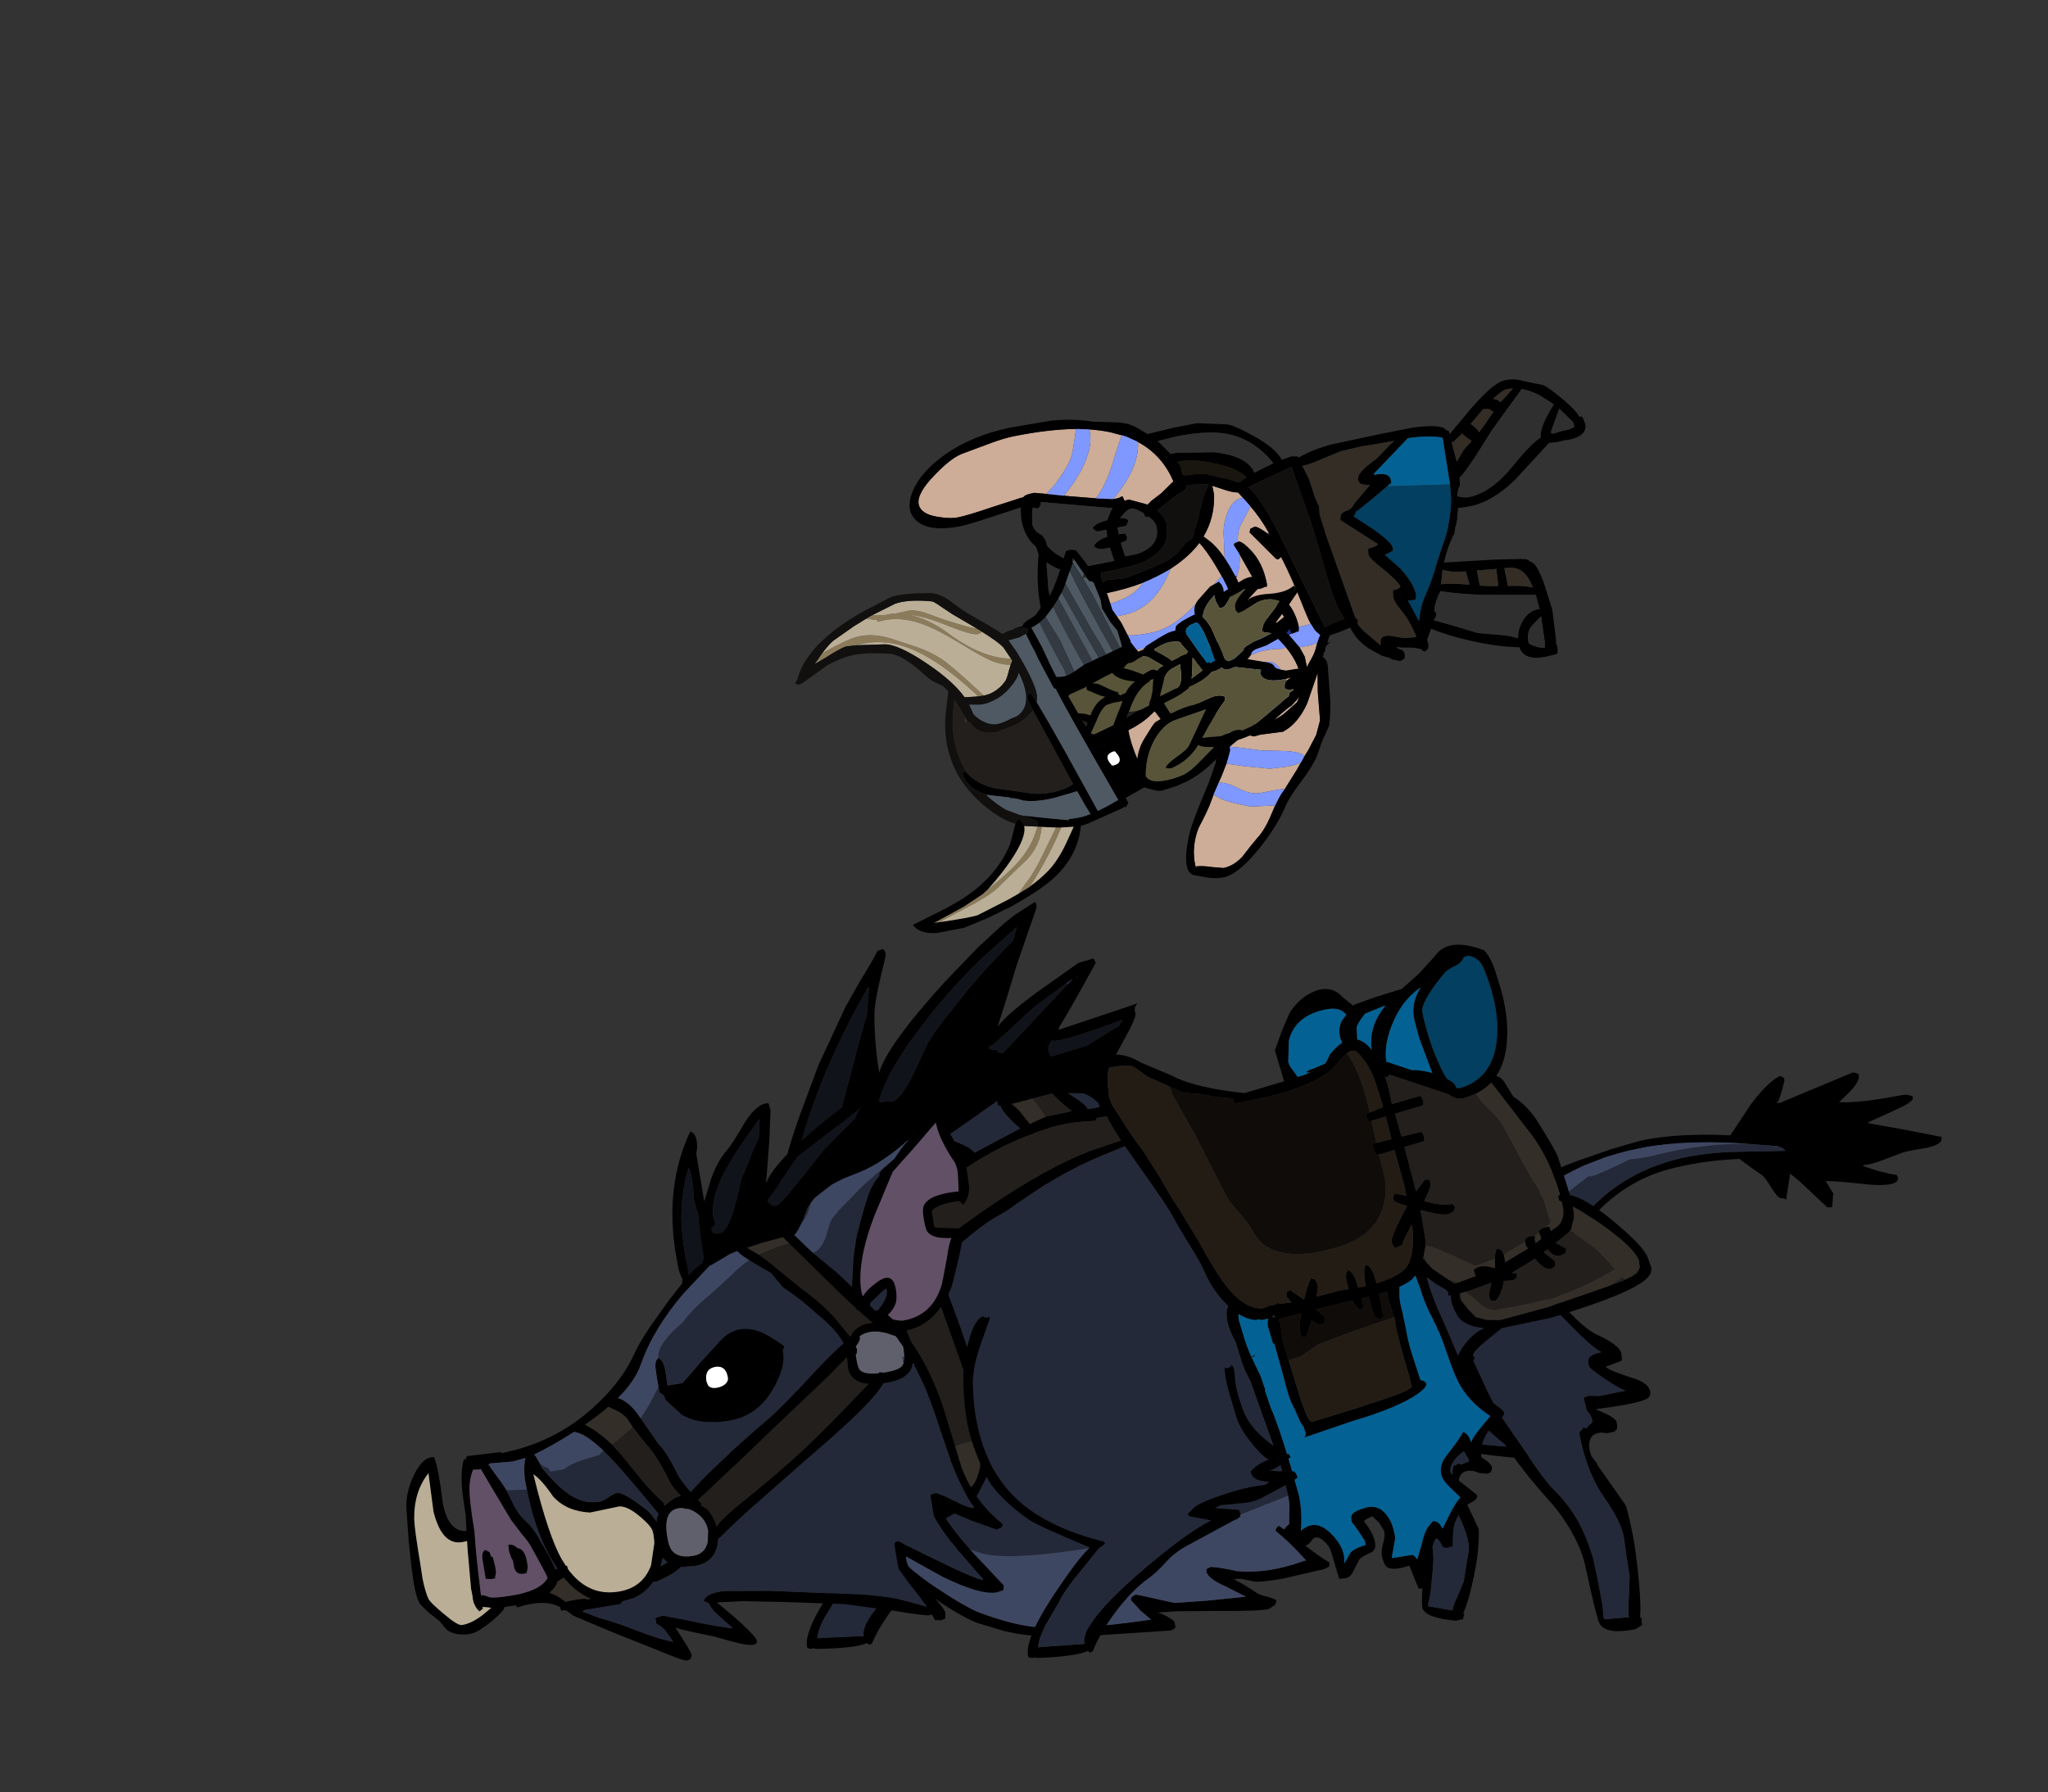 <?xml version="1.0" encoding="UTF-8" standalone="no"?>
<svg xmlns:ffdec="https://www.free-decompiler.com/flash" xmlns:xlink="http://www.w3.org/1999/xlink" ffdec:objectType="frame" height="390.25px" width="445.8px" xmlns="http://www.w3.org/2000/svg">
  <rect width="100%" height="100%" fill="#333333" stroke="none"/>
  <g transform="matrix(1.0, 0.0, 0.0, 1.0, 226.05, 274.55)">
    <use ffdec:characterId="253" height="72.35" transform="matrix(1.0, 0.0, 0.0, 1.215, -63.05, -3.45)" width="72.35" xlink:href="#shape0"/>
    <use ffdec:characterId="254" height="65.0" transform="matrix(0.995, 0.085, -0.085, 0.995, 71.009, 11.465)" width="39.0" xlink:href="#shape1"/>
    <use ffdec:characterId="254" height="65.0" transform="matrix(0.978, -0.201, 0.266, 1.297, 87.779, 0.971)" width="39.0" xlink:href="#shape1"/>
    <use ffdec:characterId="255" height="92.4" transform="matrix(0.076, -0.995, 0.995, 0.076, 102.47, -5.202)" width="41.5" xlink:href="#shape2"/>
    <use ffdec:characterId="256" height="155.35" transform="matrix(0.986, -0.295, 0.309, 1.033, -96.204, -49.666)" width="199.5" xlink:href="#shape3"/>
    <use ffdec:characterId="257" height="117.3" transform="matrix(0.986, -0.165, 0.165, 0.986, -150.891, -18.967)" width="133.6" xlink:href="#shape4"/>
    <use ffdec:characterId="253" height="72.35" transform="matrix(0.998, -0.024, 0.029, 1.212, -16.995, -0.91)" width="72.35" xlink:href="#shape0"/>
    <use ffdec:characterId="546" height="148.35" transform="matrix(-0.195, -0.977, 0.977, -0.195, -9.991, -73.499)" width="105.5" xlink:href="#shape5"/>
    <use ffdec:characterId="260" height="132.85" transform="matrix(0.391, 0.716, 0.716, -0.391, -58.533, -130.268)" width="88.0" xlink:href="#shape6"/>
  </g>
  <defs>
    <g id="shape0" transform="matrix(1.0, 0.0, 0.0, 1.0, 13.5, 46.35)">
      <path d="M44.95 -25.85 Q45.45 -25.5 45.6 -24.8 L45.75 -22.85 Q45.95 -21.0 47.15 -18.0 48.05 -15.55 50.65 -13.3 52.65 -11.6 56.4 -9.45 L57.0 -9.55 57.45 -9.0 Q54.35 -6.85 52.65 -6.65 L54.85 -6.45 57.15 -6.5 58.15 -6.35 58.5 -6.0 58.55 -5.9 58.7 -5.6 58.85 -5.25 58.4 -5.0 58.2 -4.9 Q57.35 -4.45 55.7 -3.75 L52.45 -2.4 52.35 -2.4 Q49.95 -1.15 47.25 -0.95 L42.05 -0.65 40.65 -0.15 45.9 0.3 46.25 1.05 46.05 1.35 46.25 1.45 45.85 1.65 45.55 1.9 44.85 2.1 35.1 6.2 Q31.95 7.45 30.0 9.1 27.55 11.25 25.8 12.2 22.2 14.2 18.45 18.1 15.0 21.75 13.35 24.95 13.1 25.2 12.65 25.25 L12.25 24.95 Q9.6 25.9 1.4 26.0 L0.4 25.9 0.15 26.0 -0.6 25.9 Q-0.9 25.75 -0.9 25.05 -0.9 21.55 6.3 13.35 10.8 8.15 13.2 6.4 2.05 2.3 0.2 1.2 -2.4 -0.3 -4.85 -2.3 -7.7 -4.65 -8.75 -6.45 -11.5 -11.1 -12.55 -15.15 -13.5 -18.75 -13.5 -23.75 -13.5 -27.4 -12.1 -31.25 -10.75 -35.1 -8.8 -35.6 L-8.7 -35.45 -7.9 -35.3 -7.4 -35.55 -7.4 -35.1 -9.4 -30.8 Q-11.45 -26.25 -11.45 -23.55 -11.45 -10.5 -3.25 -3.3 3.25 2.45 16.35 5.4 L16.55 5.75 15.7 6.35 15.25 6.55 11.55 10.15 Q7.25 14.2 6.3 15.95 L3.05 20.3 Q1.65 22.35 1.4 24.1 L3.2 24.0 11.25 23.7 11.5 23.7 11.45 23.3 Q11.45 19.2 26.9 9.15 34.85 3.95 39.75 2.05 L38.8 1.9 35.1 1.25 34.65 0.75 35.65 0.1 Q36.15 -0.9 42.05 -2.4 47.45 -3.85 51.7 -4.1 L52.6 -4.6 Q50.45 -4.75 49.5 -5.3 48.9 -5.65 48.6 -6.5 49.85 -7.8 52.55 -8.6 51.1 -9.4 49.35 -11.25 46.5 -14.2 45.75 -16.5 L44.25 -21.1 Q43.5 -23.55 43.5 -25.35 L44.1 -25.2 44.85 -25.5 44.95 -25.85" fill="#000000" fill-rule="evenodd" stroke="none"/>
      <path d="M-8.8 -35.6 L-9.0 -35.8 -9.05 -36.7 Q-9.05 -37.2 -5.8 -39.7 L-1.95 -42.3 Q-1.6 -42.4 0.6 -43.55 L2.75 -44.7 6.25 -45.55 16.2 -46.35 Q18.45 -46.35 25.1 -43.3 L30.45 -41.4 Q35.15 -39.7 36.1 -38.95 37.65 -37.8 41.25 -32.8 45.05 -27.6 45.05 -26.3 L44.95 -25.85 44.85 -25.5 44.1 -25.2 43.5 -25.35 Q43.5 -23.55 44.25 -21.1 L45.75 -16.5 Q46.5 -14.2 49.35 -11.25 51.1 -9.4 52.55 -8.6 49.85 -7.8 48.6 -6.5 48.9 -5.65 49.5 -5.3 50.45 -4.75 52.6 -4.6 L51.7 -4.1 Q47.45 -3.85 42.05 -2.4 36.15 -0.9 35.65 0.1 L34.65 0.75 35.1 1.25 38.8 1.9 39.75 2.05 Q34.85 3.95 26.9 9.15 11.45 19.2 11.45 23.3 L11.5 23.7 11.25 23.7 3.2 24.0 1.4 24.1 Q1.65 22.35 3.05 20.3 L6.3 15.95 Q7.25 14.2 11.55 10.15 L15.25 6.55 15.7 6.35 16.55 5.75 16.35 5.4 Q3.25 2.45 -3.25 -3.3 -11.45 -10.5 -11.45 -23.55 -11.45 -26.25 -9.4 -30.8 L-7.4 -35.1 -7.4 -35.55 -7.9 -35.3 -8.7 -35.45 -8.8 -35.6" fill="#242939" fill-rule="evenodd" stroke="none"/>
    </g>
    <g id="shape1" transform="matrix(1.0, 0.0, 0.0, 1.0, 19.5, 32.5)">
      <path d="M0.35 -30.5 L1.95 -28.55 1.05 -28.25 2.45 -26.25 5.5 -21.0 Q8.35 -17.5 10.55 -16.25 15.0 -13.8 15.0 -12.4 L14.9 -11.55 14.75 -11.2 11.05 -10.75 Q11.9 -9.9 16.1 -8.15 19.5 -6.8 19.5 -5.35 19.5 -4.4 18.3 -4.2 15.95 -3.75 7.05 -4.25 L9.2 -3.1 Q11.0 -2.05 11.0 -1.4 11.0 -0.6 10.7 -0.3 L10.0 0.0 8.5 0.0 7.25 -0.3 Q4.0 -0.65 4.0 2.4 4.0 3.35 5.0 4.5 L5.0 4.8 9.2 12.05 Q9.5 12.65 9.5 17.0 9.5 19.9 8.75 25.05 8.15 29.0 7.45 30.75 L7.55 30.75 7.7 31.0 Q7.55 31.45 7.55 32.05 L6.0 32.5 Q-0.4 32.5 -1.45 30.5 -1.9 29.55 -2.0 20.75 -2.0 18.15 -3.3 15.05 -4.6 11.8 -7.0 8.75 -11.3 3.25 -14.4 -2.6 -18.5 -10.35 -18.5 -15.25 L-18.45 -15.95 -18.95 -17.1 -19.0 -18.85 -19.0 -19.25 -19.25 -19.55 -19.5 -20.85 Q-19.5 -22.2 -17.45 -25.65 -15.35 -29.15 -14.0 -29.95 L-13.25 -30.5 Q-12.55 -31.1 -12.3 -31.8 L-3.0 -32.5 Q-0.9 -32.15 0.2 -30.7 L0.35 -30.5 M-0.5 -27.4 L-0.5 -27.6 -0.6 -27.65 Q-1.65 -27.95 -1.8 -28.85 -2.1 -30.25 -6.35 -30.25 -10.85 -30.25 -14.35 -26.95 -16.95 -24.5 -17.55 -21.55 -16.9 -20.75 -16.95 -19.4 -17.05 -17.4 -16.5 -16.5 L-16.9 -16.05 -15.45 -11.45 Q-14.2 -7.15 -12.7 -4.95 L-9.35 1.1 Q-7.0 5.45 -5.45 7.25 -2.8 10.2 -1.45 13.5 -0.4 16.2 0.0 19.55 L0.05 22.65 0.0 26.0 Q0.0 27.7 -0.3 29.15 -0.4 29.85 -0.1 29.9 L5.05 30.35 Q5.15 29.1 5.85 27.35 L7.0 23.8 7.25 20.1 7.5 17.1 Q7.5 14.55 5.0 10.2 2.5 5.85 2.5 -0.4 2.5 -1.1 2.85 -1.25 L3.1 -1.3 3.8 -1.8 3.85 -1.65 4.25 -1.5 5.25 -2.05 5.25 -2.0 5.75 -2.25 Q6.1 -3.05 5.25 -4.15 L5.1 -4.35 5.0 -6.5 6.15 -6.65 8.55 -6.25 14.3 -6.25 Q13.35 -6.55 10.45 -8.75 7.5 -11.0 7.5 -11.45 7.5 -12.35 7.75 -12.6 8.35 -13.25 10.8 -13.25 8.95 -14.3 4.45 -19.65 -0.1 -25.0 -0.45 -27.2 L-0.5 -27.4" fill="#000000" fill-rule="evenodd" stroke="none"/>
      <path d="M-0.45 -27.2 Q-0.1 -25.0 4.45 -19.65 8.95 -14.3 10.8 -13.25 8.35 -13.25 7.75 -12.6 7.5 -12.35 7.5 -11.45 7.5 -11.0 10.45 -8.75 13.35 -6.55 14.3 -6.25 L8.55 -6.25 6.15 -6.65 5.0 -6.5 5.1 -4.35 5.25 -4.15 Q6.1 -3.05 5.75 -2.25 L5.25 -2.0 5.25 -2.05 4.25 -1.5 3.85 -1.65 3.8 -1.8 3.1 -1.3 2.85 -1.25 Q2.5 -1.1 2.5 -0.4 2.5 5.85 5.0 10.2 7.5 14.55 7.5 17.1 L7.25 20.1 7.0 23.8 5.85 27.35 Q5.15 29.1 5.05 30.35 L-0.1 29.9 Q-0.4 29.85 -0.3 29.15 0.0 27.7 0.0 26.0 L0.05 22.65 0.0 19.55 Q-0.4 16.2 -1.45 13.5 -2.8 10.2 -5.45 7.25 -7.0 5.45 -9.35 1.1 L-12.7 -4.95 Q-14.2 -7.15 -15.45 -11.45 L-16.9 -16.05 -16.5 -16.5 Q-17.05 -17.4 -16.95 -19.4 -16.9 -20.75 -17.55 -21.55 -16.95 -24.5 -14.35 -26.95 -10.85 -30.25 -6.35 -30.25 -2.1 -30.25 -1.8 -28.85 -1.65 -27.95 -0.6 -27.65 L-0.5 -27.6 -0.5 -27.4 -0.55 -27.35 -0.5 -27.2 -0.45 -27.2" fill="#242939" fill-rule="evenodd" stroke="none"/>
    </g>
    <g id="shape2" transform="matrix(1.0, 0.0, 0.0, 1.0, 26.55, 49.9)">
      <path d="M-2.3 0.9 Q-2.3 -10.75 -4.2 -19.55 L-4.7 -21.7 -4.8 -22.0 -5.75 -25.35 Q-6.6 -27.95 -7.6 -30.35 L-9.7 -34.75 Q-12.3 -39.5 -15.75 -43.65 L-17.55 -45.45 Q-19.5 -47.45 -21.9 -47.45 -24.5 -47.45 -24.95 -45.05 -25.25 -43.85 -24.95 -42.5 -24.95 -38.45 -22.5 -35.9 L-16.15 -30.1 Q-10.55 -24.45 -7.5 -16.65 -5.25 -10.8 -4.35 -3.15 L-3.2 8.65 -3.2 8.8 -3.05 8.6 Q-2.55 8.05 -2.4 7.2 L-2.4 7.3 -2.3 6.7 -2.3 6.4 -2.3 6.3 -2.3 6.2 -2.3 5.75 -2.3 1.1 -2.3 0.9 M-14.7 -45.6 L-13.25 -44.0 -13.0 -43.8 -12.2 -42.85 -12.0 -42.3 -11.6 -41.7 Q-10.25 -39.55 -8.35 -35.2 L-5.7 -29.1 -3.45 -23.1 Q-1.85 -17.8 -1.2 -10.85 -0.85 -7.65 -0.75 -3.5 L6.25 0.4 Q11.15 3.45 13.0 6.25 L12.8 6.95 Q12.6 7.35 12.0 7.35 L9.75 6.95 7.5 6.4 7.3 6.1 Q7.1 5.9 7.1 6.65 L14.95 22.05 14.95 22.75 Q14.8 22.9 14.8 23.1 L14.8 23.35 14.15 23.5 Q12.8 23.5 10.65 21.7 L8.3 19.6 Q8.3 22.6 9.65 28.4 L11.0 33.75 11.0 34.6 10.85 35.15 10.9 35.35 Q10.85 35.55 10.25 35.55 9.45 35.55 7.4 31.75 L4.4 26.3 4.2 26.3 3.4 34.15 2.45 42.25 Q2.8 42.5 1.85 42.5 0.75 42.5 -0.25 39.25 -1.15 35.4 -1.65 34.2 L-3.6 30.05 Q-4.8 27.55 -5.0 25.9 L-5.2 25.9 Q-6.35 29.95 -6.6 33.25 L-6.65 33.45 -7.35 33.7 Q-9.15 33.7 -9.15 27.55 -8.9 20.25 -9.1 18.0 L-10.5 19.0 -11.65 19.85 -14.55 19.85 -14.7 19.7 -14.8 18.8 -12.15 15.5 Q-9.15 11.9 -8.1 10.15 L-13.8 9.7 Q-13.4 9.0 -13.6 8.5 -13.35 7.65 -11.45 6.3 -9.3 4.75 -8.9 4.1 L-7.4 1.55 -5.8 -1.0 -5.7 -0.95 -5.9 -2.5 Q-6.9 -9.85 -9.1 -16.2 -12.3 -25.35 -20.15 -31.6 -23.6 -34.35 -24.7 -35.9 -26.55 -38.5 -26.55 -42.55 -26.55 -49.2 -22.4 -49.85 -19.95 -50.25 -17.75 -48.35 L-14.7 -45.6 M9.3 4.8 L9.2 4.75 9.1 4.8 9.3 4.8" fill="#000000" fill-rule="evenodd" stroke="none"/>
      <path d="M-24.95 -45.05 Q-21.55 -43.4 -18.35 -40.5 L-14.25 -36.2 -12.15 -33.85 -12.05 -33.75 -11.2 -32.8 -12.0 -33.65 -12.0 -33.25 Q-12.0 -32.45 -7.6 -24.9 L-7.45 -23.9 -7.4 -23.6 -6.55 -20.25 -6.5 -20.15 Q-4.1 -13.1 -3.0 -6.0 -2.45 -2.4 -2.3 0.9 L-2.3 1.1 -2.3 5.75 -2.4 7.2 Q-2.55 8.05 -3.05 8.6 L-3.2 8.65 -4.35 -3.15 Q-5.25 -10.8 -7.5 -16.65 -10.55 -24.45 -16.15 -30.1 L-22.5 -35.9 Q-24.95 -38.45 -24.95 -42.5 -25.25 -43.85 -24.95 -45.05" fill="#242939" fill-rule="evenodd" stroke="none"/>
      <path d="M-24.95 -45.05 Q-24.5 -47.45 -21.9 -47.45 -19.5 -47.45 -17.55 -45.45 L-15.75 -43.65 Q-12.3 -39.5 -9.7 -34.75 L-7.6 -30.35 Q-6.6 -27.95 -5.75 -25.35 L-4.8 -22.0 -4.7 -21.7 -4.2 -19.55 Q-2.3 -10.75 -2.3 0.9 -2.45 -2.4 -3.0 -6.0 -4.1 -13.1 -6.5 -20.15 L-6.55 -20.25 -7.4 -23.6 -7.45 -23.9 -7.6 -24.9 Q-12.0 -32.45 -12.0 -33.25 L-12.0 -33.65 -11.2 -32.8 -12.05 -33.75 -12.15 -33.85 -14.25 -36.2 -18.35 -40.5 Q-21.55 -43.4 -24.95 -45.05 M-2.3 5.75 L-2.3 6.2 -2.3 6.3 -2.3 6.4 -2.3 6.7 -2.4 7.3 -2.4 7.2 -2.3 5.75" fill="#3e4762" fill-rule="evenodd" stroke="none"/>
    </g>
    <g id="shape3" transform="matrix(1.0, 0.0, 0.0, 1.0, 99.75, 77.65)">
      <path d="M5.5 -63.15 L5.65 -62.3 Q-3.95 -53.3 -5.6 -52.05 L-5.95 -51.5 3.9 -51.8 11.65 -52.05 11.3 -51.8 Q10.75 -51.4 10.65 -50.8 L10.65 -50.3 Q10.65 -49.45 6.85 -45.9 L4.2 -43.4 Q6.55 -42.7 8.65 -40.5 L11.3 -38.4 14.3 -36.05 Q18.05 -32.45 27.9 -28.5 L36.65 -28.5 36.65 -35.0 39.35 -38.5 42.05 -41.55 Q45.1 -43.9 48.3 -44.15 52.1 -44.45 53.65 -41.3 L55.3 -39.05 55.4 -39.25 60.15 -39.5 66.1 -39.55 70.55 -41.55 74.8 -44.0 Q78.7 -46.95 85.05 -42.3 85.9 -41.0 86.1 -38.2 L86.15 -34.3 Q86.15 -28.3 84.3 -23.55 82.7 -19.4 79.95 -17.25 80.7 -16.9 81.15 -15.85 L82.15 -12.3 Q84.7 -9.35 85.65 -5.75 87.35 0.05 87.55 2.05 L87.65 8.3 87.65 10.05 Q90.65 11.6 94.55 17.15 99.65 24.35 99.65 26.85 L99.75 28.8 Q99.6 29.95 98.05 30.7 93.75 32.7 76.4 32.7 L65.8 31.85 Q59.5 34.2 58.65 35.0 L56.85 37.0 55.7 38.2 56.4 41.2 Q56.8 42.45 59.05 45.25 61.15 47.9 61.15 48.25 61.15 48.8 60.0 49.35 L57.4 50.65 Q53.65 52.9 53.65 57.5 L52.65 58.2 Q51.55 57.25 50.65 53.45 48.7 54.05 47.6 55.1 46.65 55.95 46.65 56.75 46.65 57.4 48.65 59.95 L50.65 62.7 Q50.65 63.55 49.0 63.8 46.6 64.2 44.55 66.7 43.9 67.5 43.4 68.9 L42.65 71.0 Q43.15 71.2 41.9 71.2 40.6 71.2 40.5 70.35 40.3 69.1 39.8 68.7 38.7 69.2 37.25 72.45 L35.3 77.45 35.25 77.6 34.4 77.7 33.15 77.45 32.9 74.95 32.65 72.45 Q28.95 72.55 28.0 71.4 27.65 71.0 27.65 69.6 27.65 68.15 28.65 66.7 29.65 65.25 29.65 64.2 L29.15 62.45 28.15 60.75 27.2 60.9 Q26.25 61.05 26.15 61.25 27.15 63.65 27.15 65.35 27.15 67.5 25.65 67.7 23.35 67.95 22.8 68.45 L20.7 70.55 Q20.05 71.2 19.15 71.2 L17.65 70.95 17.65 65.25 Q17.65 63.95 16.8 62.7 15.6 60.85 14.3 62.0 13.6 62.6 12.8 62.55 14.9 65.45 16.65 67.2 L16.35 68.0 15.15 68.2 6.3 67.65 Q1.1 67.05 0.05 66.45 L-1.75 65.5 Q-2.75 65.0 -3.7 64.95 L-1.85 66.75 -0.1 68.7 Q0.35 69.35 1.75 70.1 3.15 70.9 3.65 71.5 L3.1 72.25 1.65 72.7 Q-0.2 72.7 -9.2 70.05 L-17.3 67.8 -21.2 66.95 Q-20.15 67.6 -19.25 68.55 -18.35 69.45 -18.35 69.8 L-18.45 70.75 -18.6 71.0 -19.6 71.2 -34.45 67.95 Q-42.2 65.6 -46.1 64.75 -49.15 63.95 -53.35 61.7 L-58.5 58.45 Q-61.8 55.9 -66.55 50.1 -72.25 43.2 -72.25 40.0 L-72.25 39.95 -76.75 40.2 Q-86.0 40.2 -92.0 31.05 -96.4 24.4 -97.75 15.75 -99.1 7.7 -99.45 2.25 L-99.75 -9.55 Q-99.75 -21.0 -96.25 -27.1 -90.55 -37.0 -74.95 -37.95 -74.7 -38.2 -74.25 -38.25 L-70.75 -38.2 -70.75 -38.55 Q-70.75 -40.4 -63.9 -49.5 L-56.75 -58.55 -47.7 -68.3 -43.0 -72.6 Q-41.2 -74.1 -39.9 -75.3 L-38.8 -76.3 -37.85 -77.25 -36.7 -77.3 -36.5 -77.1 Q-36.35 -76.95 -36.35 -76.3 L-36.35 -76.2 -36.8 -75.3 -38.8 -72.0 Q-41.5 -67.6 -42.35 -65.05 -44.05 -59.6 -44.85 -53.8 L-44.95 -53.5 Q-41.75 -58.35 -26.1 -67.35 L-17.3 -72.1 -10.4 -75.3 -7.75 -76.3 -3.2 -77.55 -3.0 -77.65 Q-2.85 -77.6 -2.85 -76.8 L-3.1 -76.3 -3.8 -75.3 -6.1 -72.3 -10.6 -66.3 -14.2 -61.1 -17.3 -56.75 -17.95 -55.8 -18.2 -55.55 -17.3 -56.15 Q-14.75 -57.7 -8.4 -59.9 L2.15 -63.3 5.3 -63.3 5.5 -63.15 M0.9 -60.5 L1.15 -60.75 0.9 -60.7 0.85 -60.7 0.9 -60.5 M51.0 -30.25 L49.5 -29.5 49.25 -29.35 48.85 -29.1 48.5 -28.85 48.45 -28.8 47.4 -28.25 Q43.9 -26.3 34.65 -26.3 L25.4 -27.0 Q25.1 -27.2 25.2 -27.65 25.3 -28.05 24.9 -28.25 L22.75 -29.1 Q22.15 -29.2 21.55 -29.55 19.4 -30.8 17.05 -31.55 L15.8 -32.05 Q15.05 -32.4 14.65 -32.8 L13.1 -34.15 9.3 -37.25 7.15 -39.9 Q6.25 -40.85 2.0 -41.25 0.95 -39.8 0.5 -36.95 L0.2 -35.55 0.3 -34.45 0.3 -34.1 0.4 -33.7 1.55 -29.95 Q2.75 -25.8 3.75 -23.5 L5.7 -16.95 Q6.75 -12.3 7.5 -10.35 L9.65 -2.4 Q11.0 3.55 11.95 6.25 14.35 13.25 18.55 14.2 L20.25 14.05 20.45 14.1 21.3 14.2 22.05 14.0 22.15 14.3 24.75 14.7 24.15 13.45 Q24.15 12.65 24.45 12.4 L25.15 12.2 27.45 14.9 Q29.1 12.15 30.15 11.2 L30.9 11.6 31.15 12.7 Q31.15 13.15 30.15 15.05 L35.15 15.2 37.15 15.45 37.15 13.95 Q37.25 12.35 38.15 11.7 38.95 12.4 39.1 13.75 L39.15 15.7 40.8 15.85 40.8 15.65 Q41.15 12.4 42.15 11.7 42.95 12.45 43.1 13.75 L43.15 15.95 Q48.0 15.85 49.8 14.75 52.4 13.2 53.65 7.75 L53.85 6.6 Q50.9 9.4 50.65 10.0 L49.05 10.2 48.85 9.95 48.65 8.95 Q48.65 8.05 52.5 4.2 L54.0 2.75 Q51.65 1.25 51.65 0.95 51.65 0.15 51.8 0.0 L52.15 -0.25 Q52.65 -0.3 54.45 0.75 L54.65 -0.8 54.85 -8.8 51.65 -8.8 51.45 -8.85 50.95 -9.05 Q50.65 -9.25 50.65 -10.05 L50.7 -10.85 50.9 -11.25 51.4 -11.25 51.6 -11.25 54.9 -11.1 55.1 -15.8 51.95 -15.8 51.55 -15.8 51.35 -15.95 Q51.15 -16.15 51.15 -16.9 L51.05 -17.1 Q51.15 -17.35 51.95 -17.5 L52.1 -17.5 55.15 -17.8 55.15 -18.05 Q55.15 -23.3 54.95 -24.75 L54.75 -25.95 54.65 -26.0 54.65 -26.35 Q54.1 -28.55 52.95 -30.3 L52.9 -30.3 51.85 -30.55 51.0 -30.25 M41.9 -28.9 Q41.35 -29.05 42.65 -29.25 L43.25 -29.25 46.05 -29.55 46.75 -30.2 47.55 -31.05 Q49.3 -32.2 50.75 -32.6 L50.65 -33.5 Q50.65 -35.5 52.0 -36.85 L53.3 -37.8 52.9 -38.4 Q51.9 -40.05 48.0 -40.05 42.5 -40.05 40.05 -36.05 L38.65 -31.95 Q38.65 -31.05 39.15 -30.0 L39.65 -28.55 41.9 -28.6 42.75 -28.65 41.9 -28.9 M6.25 -48.75 L6.35 -48.65 6.5 -48.8 7.65 -49.75 Q-4.5 -48.95 -7.3 -49.55 L-8.0 -49.8 Q-9.25 -48.9 -9.25 -47.9 L-9.1 -46.95 -8.95 -46.8 -1.25 -46.8 6.25 -48.75 M12.35 51.9 L12.65 46.2 11.65 27.8 11.65 27.65 11.15 25.05 Q11.0 23.75 11.0 18.9 10.5 17.1 10.55 15.15 10.65 12.9 11.7 11.7 L11.55 11.5 Q9.5 7.95 9.0 4.05 8.75 1.85 7.6 -2.1 6.35 -6.5 6.0 -8.25 5.5 -11.0 1.8 -21.2 L0.45 -25.15 -3.05 -24.8 Q-9.8 -24.3 -17.3 -22.45 L-18.25 -22.25 -24.7 -20.35 Q-27.8 -19.3 -29.0 -19.1 -32.45 -18.5 -38.5 -15.9 -43.65 -13.65 -44.85 -13.5 L-44.1 -3.75 Q-43.5 4.65 -43.5 15.5 -43.5 17.7 -43.8 19.6 L-42.8 20.7 -42.85 20.7 -43.5 20.45 -44.6 24.7 Q-46.0 29.3 -47.2 30.45 L-50.0 33.25 Q-51.8 34.95 -52.75 35.2 L-61.8 37.3 -62.2 37.4 -63.8 37.8 -63.9 37.8 -66.55 38.5 -70.2 39.6 -70.25 40.1 Q-70.25 42.8 -64.45 49.45 -59.65 54.95 -57.25 56.7 -51.25 61.0 -46.8 62.7 -39.0 65.7 -22.95 67.95 L-24.55 65.6 -25.85 63.0 -25.65 62.5 -24.6 62.2 Q-24.4 62.2 -17.35 66.0 L-17.3 66.05 -10.55 67.5 -2.35 69.0 -5.95 65.75 Q-8.8 63.4 -8.85 61.95 L-8.7 61.4 -7.85 61.2 Q-7.1 61.2 -2.55 63.55 3.35 65.85 11.3 65.45 L12.05 65.45 Q9.8 60.95 7.65 57.95 8.05 57.25 8.65 57.2 L9.5 58.2 Q9.9 57.85 10.45 57.6 L10.85 57.45 10.95 57.05 12.0 53.9 12.15 53.3 12.15 53.2 12.35 51.9 M75.55 -40.05 Q70.0 -36.5 69.0 -34.4 68.65 -33.6 68.65 -28.8 68.65 -25.8 69.15 -22.55 69.4 -20.75 69.8 -19.55 71.15 -18.35 71.15 -17.4 L71.15 -17.25 71.9 -17.0 Q79.0 -17.0 82.15 -24.0 84.15 -28.45 84.15 -34.3 84.15 -38.25 83.65 -40.05 82.3 -42.55 80.55 -42.05 79.75 -41.1 78.25 -40.9 76.45 -40.65 75.55 -40.05 M61.55 -37.1 L62.0 -37.35 61.55 -37.3 57.15 -36.9 56.5 -36.45 Q54.8 -35.25 54.55 -34.55 L54.0 -32.35 Q55.45 -31.6 56.3 -29.5 57.05 -34.2 61.55 -37.1 M67.15 -21.8 L66.65 -28.8 Q66.65 -32.8 66.95 -34.1 67.6 -36.8 70.05 -38.75 65.2 -37.35 61.55 -32.7 58.95 -29.4 58.55 -26.35 L58.9 -26.15 63.15 -23.3 Q65.05 -22.8 67.05 -21.6 67.1 -21.55 67.25 -21.45 L67.15 -21.8 M57.65 -23.3 L57.35 -23.7 57.4 -23.3 Q57.45 -20.85 57.15 -18.3 L57.15 -17.85 63.3 -17.8 63.5 -17.65 63.65 -16.8 63.55 -16.1 63.3 -15.8 57.15 -15.8 57.1 -11.0 61.3 -10.8 61.5 -10.65 61.65 -9.8 61.55 -9.1 61.3 -8.8 57.05 -8.8 56.7 0.45 59.15 -1.3 59.9 -1.15 Q60.15 -1.1 60.15 -0.3 60.15 0.35 57.75 2.8 61.2 4.85 63.3 4.95 L63.65 5.7 Q63.3 6.7 61.9 6.7 60.5 6.7 56.5 4.3 L55.65 10.5 55.35 11.5 54.5 13.05 54.35 13.35 54.05 13.8 54.6 15.0 55.4 16.4 55.45 16.5 56.05 17.2 57.95 19.4 58.9 20.5 59.75 20.5 63.7 20.3 64.2 20.25 63.65 20.0 63.65 18.95 Q65.4 18.25 67.45 19.55 L67.85 19.8 68.1 19.8 68.55 18.25 68.65 17.95 Q69.05 16.6 69.65 16.2 L70.4 16.6 70.65 17.7 70.45 19.35 75.2 18.15 75.9 17.95 75.65 17.25 75.7 16.55 Q75.8 16.05 76.05 15.9 76.5 15.6 77.85 15.9 L78.05 15.95 77.95 16.35 Q77.8 16.65 77.8 17.35 L79.25 16.85 79.15 15.45 79.15 15.25 Q79.7 14.85 80.6 14.85 L81.55 14.95 81.65 15.95 82.15 15.7 82.4 15.65 Q84.2 15.25 85.05 13.65 L85.4 12.65 85.45 12.45 85.6 10.85 85.15 10.5 85.15 9.45 85.65 9.45 85.65 8.3 Q85.65 2.05 83.7 -3.4 L79.05 -15.0 78.55 -16.2 78.55 -16.25 Q76.85 -15.35 74.8 -15.0 L72.4 -14.8 Q70.45 -14.8 69.2 -16.45 L58.45 -23.65 57.65 -23.3 M93.75 29.6 L95.3 29.35 96.55 28.95 97.4 28.15 97.65 26.8 Q97.65 24.25 92.7 18.1 89.8 14.55 87.55 12.45 L87.45 13.25 87.2 14.45 87.15 14.6 87.1 14.7 85.8 16.75 85.5 16.95 84.9 17.25 81.9 18.5 82.3 18.9 83.65 20.2 83.35 21.0 82.15 21.2 Q80.6 21.2 79.85 19.25 L78.9 19.6 80.65 22.0 80.45 22.75 Q80.2 23.2 79.4 23.2 77.95 23.2 76.7 20.3 L71.15 21.75 72.15 22.2 71.95 22.8 Q71.7 23.2 70.9 23.2 L69.05 22.85 Q67.7 25.5 66.15 26.2 L65.45 26.05 Q65.15 25.9 65.15 25.1 65.15 24.55 66.45 22.45 L62.15 22.7 60.7 22.7 59.8 22.7 59.3 22.7 59.15 23.95 59.25 24.3 60.15 26.25 61.15 28.15 61.15 28.2 61.25 28.25 61.65 28.45 61.8 28.55 62.75 29.1 62.8 29.15 63.4 29.5 65.7 30.1 65.85 30.15 65.95 30.15 66.15 30.2 76.4 30.45 85.0 30.1 89.85 29.9 93.15 29.7 93.75 29.6 M19.7 68.2 L19.75 68.15 21.2 66.8 Q22.2 65.85 25.05 65.95 L25.15 65.1 24.4 62.7 23.65 60.7 Q23.65 59.65 24.15 59.25 24.9 58.7 27.15 58.7 30.1 58.7 31.15 61.4 31.7 62.75 31.65 64.2 31.65 65.95 31.35 66.55 L29.65 69.75 29.65 70.0 33.95 70.55 Q34.3 70.85 34.65 71.7 L36.9 68.35 Q38.1 66.25 40.15 65.2 40.95 65.45 41.3 66.1 L41.65 67.2 43.7 65.1 Q45.7 63.05 47.15 62.2 L45.55 59.5 Q44.65 57.95 44.65 56.95 44.65 54.8 46.8 53.35 50.6 50.8 51.65 49.7 52.65 50.3 52.65 52.2 53.1 51.45 54.8 50.35 L58.15 48.2 Q55.05 44.75 53.95 40.8 53.3 38.35 53.15 33.5 53.0 29.0 52.3 25.75 51.65 22.85 51.65 19.25 L51.45 16.65 50.55 17.25 Q49.45 17.7 47.55 17.95 L47.15 19.2 Q46.65 20.65 46.65 22.75 L46.15 28.0 Q45.95 30.05 46.05 33.15 L46.15 37.2 Q47.0 37.55 47.15 38.2 47.0 39.0 44.75 39.7 40.3 41.2 29.9 41.2 L19.05 41.6 Q19.85 41.25 19.65 40.2 L19.65 39.45 Q19.15 38.25 19.15 37.5 L18.95 35.85 18.65 34.2 Q18.45 32.8 18.55 30.35 L18.65 27.2 18.75 21.65 18.75 21.6 18.55 21.65 18.5 21.7 18.5 21.4 18.5 20.25 18.5 19.15 18.5 18.0 Q18.6 17.1 19.05 16.5 L19.0 16.5 17.6 16.4 Q17.15 16.0 16.5 16.05 L16.5 16.1 Q14.75 15.45 13.3 13.9 13.0 14.7 13.0 15.25 L13.0 19.0 Q13.0 20.55 13.3 22.95 L14.15 22.7 14.15 22.9 13.75 23.0 13.35 23.05 13.4 23.5 13.9 26.5 14.0 27.05 14.1 29.55 14.15 30.0 14.0 30.15 14.15 33.95 Q14.65 37.3 14.65 46.25 L14.55 52.4 Q14.3 55.7 12.8 59.45 16.5 57.75 18.75 61.75 20.8 65.4 19.65 68.0 L19.65 68.2 19.7 68.2 M44.65 23.5 L44.55 20.85 44.55 19.2 44.75 18.15 43.0 18.2 42.75 21.0 42.7 21.35 42.65 21.7 42.6 22.6 42.55 22.75 41.65 23.2 40.8 22.4 Q40.65 22.15 40.65 21.3 L40.65 21.2 40.7 18.1 39.15 18.0 39.05 19.75 38.15 20.2 Q37.45 19.35 37.25 18.0 L37.25 17.9 36.0 17.8 29.3 17.5 30.65 19.5 30.45 20.25 Q30.2 20.7 29.4 20.7 28.8 20.7 27.75 19.35 L25.65 22.2 24.8 21.95 Q24.65 21.85 24.65 20.95 24.65 19.95 26.05 17.4 L21.1 17.25 21.15 18.55 20.65 21.5 20.65 25.7 20.65 26.95 20.7 33.45 Q20.85 39.0 21.65 39.0 39.45 39.0 42.85 38.4 L44.05 38.0 44.0 37.6 44.15 35.95 44.15 32.95 Q44.15 27.6 44.65 23.95 L44.65 23.5 M56.85 22.45 Q57.35 21.8 56.55 20.95 L55.05 19.45 53.65 17.65 53.65 19.35 Q53.65 22.3 54.3 26.65 L55.15 34.0 55.2 34.7 Q56.2 33.5 58.1 32.35 60.2 31.0 62.2 30.85 59.95 30.0 58.7 28.75 57.15 27.3 57.15 24.05 57.15 23.2 57.45 22.7 L57.5 22.6 56.85 22.45 M20.45 16.25 L20.3 16.2 20.0 16.3 20.4 16.75 20.45 16.25 M-8.4 -73.7 L-17.3 -69.7 Q-24.5 -66.15 -31.55 -61.45 -43.0 -53.8 -46.65 -48.1 L-46.6 -48.05 -46.45 -47.8 -45.1 -47.6 Q-44.3 -47.3 -43.75 -47.3 -42.1 -47.3 -38.15 -51.25 L-33.95 -55.8 Q-32.65 -57.3 -28.45 -60.15 L-21.45 -64.8 -17.3 -67.3 -13.7 -69.3 -9.75 -71.45 -8.35 -73.55 -8.2 -73.8 -8.4 -73.7 M-1.55 -60.05 L-9.2 -57.4 -10.95 -56.65 -17.3 -53.65 -20.35 -52.3 -20.75 -52.4 -21.25 -52.0 Q-20.95 -51.55 -19.75 -51.25 L-19.55 -50.75 Q-19.25 -50.3 -18.5 -50.3 L-17.3 -50.95 -1.45 -59.75 -1.0 -59.95 Q-0.65 -60.15 -0.05 -60.45 L-0.05 -60.5 -1.1 -60.2 -1.55 -60.05 M-41.85 -70.55 L-41.95 -70.8 -42.0 -70.7 Q-50.65 -62.9 -57.65 -54.4 -64.5 -46.05 -68.85 -38.1 L-67.7 -38.05 -62.7 -36.45 -62.25 -36.3 -62.65 -36.5 -46.8 -61.15 -43.9 -65.5 -43.8 -65.7 -41.85 -70.55 M-46.7 23.2 L-46.55 22.3 -46.45 21.8 -46.5 21.0 -46.05 18.45 -46.0 18.2 -45.5 15.35 -46.5 -3.5 Q-46.6 -6.05 -47.5 -12.85 -47.65 -14.8 -48.4 -17.55 L-48.75 -19.15 -48.8 -19.15 -48.85 -19.1 -48.8 -19.75 -49.0 -21.85 -49.0 -22.1 Q-49.7 -22.55 -50.45 -23.7 L-52.1 -26.25 -53.75 -28.6 -54.7 -29.85 -55.25 -30.3 -60.45 -33.45 Q-64.1 -35.05 -74.95 -36.3 L-75.1 -36.45 -75.15 -36.5 -75.6 -36.4 -79.2 -35.55 Q-73.35 -33.2 -68.95 -29.95 L-64.55 -26.2 Q-59.45 -21.0 -58.25 -15.25 L-56.75 -9.45 -55.2 -3.55 Q-54.7 -1.3 -54.65 2.95 L-54.75 7.7 Q-54.75 18.05 -56.1 24.55 L-57.3 28.95 -57.4 29.15 -57.45 29.3 -57.5 29.4 -57.7 29.95 -58.2 30.95 Q-59.3 33.05 -60.85 34.7 L-55.45 33.45 Q-52.2 32.6 -50.6 31.4 -49.45 30.5 -48.35 28.5 L-46.8 23.75 -46.7 23.2 M-55.25 -32.8 Q-52.9 -31.4 -50.0 -27.8 L-47.55 -24.5 -45.6 -26.15 -43.5 -27.6 -46.25 -31.0 Q-48.05 -33.2 -50.6 -34.4 L-52.35 -33.8 -56.95 -33.8 -55.25 -32.8 M-45.0 -36.3 L-48.2 -35.2 Q-45.9 -34.65 -44.6 -33.05 -43.9 -32.2 -42.25 -28.45 L-40.45 -29.65 -40.35 -29.75 Q-39.85 -30.2 -36.8 -31.1 L-33.15 -32.0 -34.65 -33.35 -38.15 -36.45 -39.1 -36.3 Q-39.7 -36.3 -40.6 -36.8 -41.45 -37.3 -42.1 -37.3 L-45.0 -36.3 M-44.45 -23.9 L-45.35 -23.25 -45.85 -22.7 -46.7 -21.0 Q-45.8 -18.7 -45.2 -15.85 -42.25 -17.75 -32.2 -20.85 -24.1 -23.35 -17.3 -24.75 -11.7 -25.9 -7.0 -26.25 L0.0 -26.5 Q-1.15 -30.05 -1.4 -32.0 L-1.5 -32.0 -2.9 -32.15 -3.5 -32.25 -4.0 -31.75 Q-9.15 -33.05 -13.25 -33.05 L-17.05 -32.95 -17.3 -32.85 -17.85 -32.8 -18.1 -32.85 Q-23.75 -32.45 -29.35 -31.1 -35.85 -29.55 -39.45 -27.55 -41.75 -26.25 -44.45 -23.9 M-50.85 -18.0 L-50.35 -18.2 -50.8 -17.9 -50.85 -18.0 M-7.85 -38.7 L-6.3 -36.95 Q-4.85 -35.2 -4.85 -34.65 L-4.85 -34.45 -2.35 -34.2 -2.3 -35.0 -2.4 -35.15 Q-3.45 -36.9 -4.85 -37.8 L-7.85 -38.7 M-19.5 -39.3 L-18.75 -38.05 -17.45 -34.95 -17.3 -34.95 -16.85 -35.05 -13.85 -35.45 -8.15 -35.0 -9.35 -36.6 -11.15 -39.55 -15.4 -39.7 -17.3 -39.75 -19.65 -39.85 -20.05 -39.9 -19.5 -39.3 M-22.85 -40.5 L-22.7 -41.25 -31.2 -38.55 -35.7 -37.15 -33.6 -35.85 Q-30.9 -33.9 -30.4 -32.6 L-19.7 -34.65 -20.5 -35.85 Q-22.3 -38.85 -22.35 -40.2 -22.75 -40.3 -22.85 -40.5 M-49.2 17.15 L-49.15 17.2 -49.25 17.2 -49.2 17.15" fill="#000000" fill-rule="evenodd" stroke="none"/>
      <path d="M0.9 -60.5 L0.85 -60.7 0.9 -60.7 0.9 -60.5 M6.5 -48.8 L6.35 -48.65 6.25 -48.75 6.5 -48.8 M-62.65 -36.5 L-62.25 -36.3 -62.7 -36.45 -62.65 -36.5" fill="#070a0e" fill-rule="evenodd" stroke="none"/>
      <path d="M13.1 -34.15 L14.65 -32.8 Q15.05 -32.4 15.8 -32.05 L17.05 -31.55 Q19.4 -30.8 21.55 -29.55 22.15 -29.2 22.75 -29.1 L24.9 -28.25 Q25.3 -28.05 25.2 -27.65 25.1 -27.2 25.4 -27.0 L34.65 -26.3 Q43.9 -26.3 47.4 -28.25 L48.45 -28.8 48.5 -28.85 48.85 -29.1 49.25 -29.35 49.5 -29.5 51.0 -30.25 Q51.75 -28.75 52.05 -25.85 52.4 -22.9 52.25 -19.8 L52.1 -17.5 51.95 -17.5 Q51.15 -17.35 51.05 -17.1 L51.15 -16.9 Q51.15 -16.15 51.35 -15.95 L51.55 -15.8 51.95 -15.8 51.8 -13.95 51.6 -11.25 51.4 -11.25 50.9 -11.25 50.7 -10.85 50.65 -10.05 Q50.65 -9.25 50.95 -9.05 L51.45 -8.85 51.25 -5.3 Q51.25 -2.0 49.45 1.0 46.0 6.7 37.5 6.7 27.7 6.7 23.55 2.95 21.7 1.25 21.25 -1.25 20.9 -2.85 19.65 -5.5 L18.25 -8.55 17.75 -10.75 15.4 -23.2 13.2 -32.4 13.25 -32.75 13.1 -34.15 M42.75 21.0 L43.0 18.2 44.75 18.15 44.55 19.2 44.55 20.85 44.65 23.5 33.55 23.95 27.5 24.4 23.25 25.7 20.65 25.7 20.65 21.5 21.15 18.55 21.1 17.25 26.05 17.4 Q24.65 19.95 24.65 20.95 24.65 21.85 24.8 21.95 L25.65 22.2 27.75 19.35 Q28.8 20.7 29.4 20.7 30.2 20.7 30.45 20.25 L30.65 19.5 29.3 17.5 36.0 17.8 37.25 17.9 37.25 18.0 Q37.45 19.35 38.15 20.2 L39.05 19.75 39.15 18.0 40.7 18.1 40.65 21.2 40.65 21.3 Q40.65 22.15 40.8 22.4 L41.65 23.2 42.55 22.75 42.6 22.6 42.65 21.7 42.7 21.35 42.75 21.05 42.75 21.0" fill="#0f0c09" fill-rule="evenodd" stroke="none"/>
      <path d="M6.5 -48.8 L6.25 -48.75 -1.25 -46.8 -8.95 -46.8 -9.1 -46.95 -9.25 -47.9 Q-9.25 -48.9 -8.0 -49.8 L-7.3 -49.55 Q-4.5 -48.95 7.65 -49.75 L6.5 -48.8 M-8.35 -73.55 L-9.75 -71.45 -13.7 -69.3 -17.3 -67.3 -21.45 -64.8 -28.45 -60.15 Q-32.65 -57.3 -33.95 -55.8 L-38.15 -51.25 Q-42.1 -47.3 -43.75 -47.3 -44.3 -47.3 -45.1 -47.6 L-46.45 -47.8 -46.6 -48.05 -46.65 -48.1 Q-43.0 -53.8 -31.55 -61.45 -24.5 -66.15 -17.3 -69.7 L-8.4 -73.7 -8.35 -73.55 M-1.45 -59.75 L-17.3 -50.95 -18.5 -50.3 Q-19.25 -50.3 -19.55 -50.75 L-19.75 -51.25 Q-20.95 -51.55 -21.25 -52.0 L-20.75 -52.4 -20.35 -52.3 -17.3 -53.65 -10.95 -56.65 -9.2 -57.4 -1.55 -60.05 -1.45 -59.75 M-41.85 -70.55 L-43.8 -65.7 -43.9 -65.5 -46.8 -61.15 -62.65 -36.5 -62.7 -36.45 -67.7 -38.05 -68.85 -38.1 Q-64.5 -46.05 -57.65 -54.4 -50.65 -62.9 -42.0 -70.7 L-41.85 -70.55" fill="#11131a" fill-rule="evenodd" stroke="none"/>
      <path d="M13.1 -34.15 L13.25 -32.75 13.2 -32.4 15.4 -23.2 17.75 -10.75 18.25 -8.55 19.65 -5.5 Q20.9 -2.85 21.25 -1.25 21.7 1.25 23.55 2.95 27.7 6.7 37.5 6.7 46.0 6.7 49.45 1.0 51.25 -2.0 51.25 -5.3 L51.45 -8.85 51.65 -8.8 54.85 -8.8 54.65 -0.8 54.45 0.75 Q52.65 -0.3 52.15 -0.25 L51.8 0.0 Q51.65 0.15 51.65 0.95 51.65 1.25 54.0 2.75 L52.5 4.2 Q48.65 8.05 48.65 8.95 L48.85 9.95 49.05 10.2 50.65 10.0 Q50.9 9.4 53.85 6.6 L53.65 7.75 Q52.4 13.2 49.8 14.75 48.0 15.85 43.15 15.95 L43.1 13.75 Q42.95 12.45 42.15 11.7 41.15 12.4 40.8 15.65 L40.8 15.85 39.15 15.7 39.1 13.75 Q38.95 12.4 38.15 11.7 37.25 12.35 37.15 13.95 L37.15 15.45 35.15 15.2 30.15 15.05 Q31.15 13.15 31.15 12.7 L30.9 11.6 30.15 11.2 Q29.1 12.15 27.45 14.9 L25.15 12.2 24.45 12.4 Q24.15 12.65 24.15 13.45 L24.75 14.7 22.15 14.3 22.05 14.0 21.3 14.2 20.45 14.1 20.45 14.05 20.25 14.05 18.55 14.2 Q14.35 13.25 11.95 6.25 11.0 3.55 9.65 -2.4 L7.5 -10.35 Q6.75 -12.3 5.7 -16.95 L3.75 -23.5 Q2.75 -25.8 1.55 -29.95 L0.4 -33.7 0.3 -34.1 0.3 -34.45 0.2 -35.55 0.5 -36.95 Q0.95 -39.8 2.0 -41.25 6.25 -40.85 7.15 -39.9 L9.3 -37.25 13.1 -34.15 M51.6 -11.25 L51.8 -13.95 51.95 -15.8 55.1 -15.8 54.9 -11.1 51.6 -11.25 M52.1 -17.5 L52.25 -19.8 Q52.4 -22.9 52.05 -25.85 51.75 -28.75 51.0 -30.25 L51.85 -30.55 52.9 -30.3 52.95 -30.3 Q54.1 -28.55 54.65 -26.35 L54.65 -26.0 54.75 -25.95 54.95 -24.75 Q55.15 -23.3 55.15 -18.05 L55.15 -17.8 52.1 -17.5 M42.75 21.0 L42.75 21.05 42.7 21.35 42.75 21.0 M20.65 25.7 L23.25 25.7 27.5 24.4 33.55 23.95 44.65 23.5 44.65 23.95 Q44.15 27.6 44.15 32.95 L44.15 35.95 44.0 37.6 44.05 38.0 42.85 38.4 Q39.45 39.0 21.65 39.0 20.85 39.0 20.7 33.45 L20.65 26.95 20.65 25.7" fill="#221c15" fill-rule="evenodd" stroke="none"/>
      <path d="M57.65 -23.3 L58.45 -23.65 69.2 -16.45 Q70.45 -14.8 72.4 -14.8 L74.8 -15.0 Q75.0 -13.75 76.05 -11.95 77.75 -9.2 78.25 -7.5 L80.0 0.75 82.0 9.0 Q82.2 10.15 82.05 13.2 L82.1 14.25 80.6 14.85 Q79.7 14.85 79.15 15.25 L79.15 15.45 78.65 15.6 77.85 15.9 Q76.5 15.6 76.05 15.9 75.8 16.05 75.7 16.55 L70.65 17.7 70.4 16.6 69.65 16.2 Q69.05 16.6 68.65 17.95 L64.1 18.2 60.0 14.75 Q56.85 12.1 55.35 11.5 L55.65 10.5 56.5 4.3 Q60.5 6.7 61.9 6.7 63.3 6.7 63.65 5.7 L63.3 4.95 Q61.2 4.85 57.75 2.8 60.15 0.35 60.15 -0.3 60.15 -1.1 59.9 -1.15 L59.15 -1.3 56.7 0.45 57.05 -8.8 61.3 -8.8 61.55 -9.1 61.65 -9.8 61.5 -10.65 61.3 -10.8 57.1 -11.0 57.15 -15.8 63.3 -15.8 63.55 -16.1 63.65 -16.8 63.5 -17.65 63.3 -17.8 57.15 -17.85 57.15 -18.3 Q57.45 -20.85 57.4 -23.3 L57.65 -23.3 M85.4 12.65 L85.05 13.65 85.25 13.0 85.4 12.65 M59.75 20.5 L58.9 20.5 57.95 19.4 59.75 20.5 M55.4 16.4 L54.6 15.0 54.05 13.8 54.35 13.35 Q54.55 14.9 55.4 16.4 M85.5 16.95 L86.55 18.15 Q89.95 22.05 90.5 23.45 L92.3 27.0 Q84.6 28.95 77.4 28.95 L71.05 28.55 65.3 27.95 63.95 27.15 63.05 26.2 61.6 23.95 60.7 22.7 62.15 22.7 66.45 22.45 Q65.15 24.55 65.15 25.1 65.15 25.9 65.45 26.05 L66.15 26.2 Q67.7 25.5 69.05 22.85 L70.9 23.2 Q71.7 23.2 71.95 22.8 L72.15 22.2 71.15 21.75 76.7 20.3 Q77.95 23.2 79.4 23.2 80.2 23.2 80.45 22.75 L80.65 22.0 78.9 19.6 79.85 19.25 Q80.6 21.2 82.15 21.2 L83.35 21.0 83.65 20.2 82.3 18.9 81.9 18.5 84.9 17.25 85.5 16.95 M59.8 22.7 Q59.25 23.35 59.25 24.25 L59.25 24.3 59.15 23.95 59.3 22.7 59.8 22.7 M61.15 28.15 L61.25 28.25 61.15 28.2 61.15 28.15 M62.8 29.15 L65.7 30.1 63.4 29.5 62.8 29.15 M89.85 29.9 L90.25 29.85 92.1 29.35 93.4 28.95 93.7 29.5 93.75 29.6 93.15 29.7 89.85 29.9 M-54.7 -29.85 L-53.75 -28.6 -52.1 -26.25 -50.45 -23.7 Q-49.7 -22.55 -49.0 -22.1 L-49.0 -21.85 -48.8 -19.75 -48.85 -19.1 -48.8 -19.15 -48.75 -19.15 -48.4 -17.55 Q-47.65 -14.8 -47.5 -12.85 -46.6 -6.05 -46.5 -3.5 L-45.5 15.35 -46.0 18.2 -46.05 18.45 -46.5 21.0 -46.45 21.8 -46.55 22.3 -46.7 23.2 -46.7 23.1 -50.7 23.0 -53.75 23.3 -55.95 23.85 -56.1 24.55 Q-54.75 18.05 -54.75 7.7 L-54.65 2.95 Q-54.7 -1.3 -55.2 -3.55 L-56.75 -9.45 -58.25 -15.25 Q-59.45 -21.0 -64.55 -26.2 L-68.95 -29.95 -65.55 -30.0 -57.95 -29.75 -54.7 -29.85 M-40.45 -29.65 L-41.35 -31.05 Q-43.15 -33.55 -43.75 -35.0 L-45.0 -36.3 -42.1 -37.3 Q-41.45 -37.3 -40.6 -36.8 -39.7 -36.3 -39.1 -36.3 L-38.15 -36.45 -34.65 -33.35 -33.15 -32.0 -36.8 -31.1 Q-39.85 -30.2 -40.35 -29.75 L-40.45 -29.65 M-44.45 -23.9 Q-41.75 -26.25 -39.45 -27.55 -35.85 -29.55 -29.35 -31.1 -23.75 -32.45 -18.1 -32.85 L-17.85 -32.8 -17.3 -32.85 -17.05 -32.95 -13.25 -33.05 Q-9.15 -33.05 -4.0 -31.75 L-3.5 -32.25 -2.9 -32.15 -1.5 -32.0 -1.4 -32.0 Q-1.15 -30.05 0.0 -26.5 L-7.0 -26.25 Q-11.7 -25.9 -17.3 -24.75 -24.1 -23.35 -32.2 -20.85 -42.25 -17.75 -45.2 -15.85 -45.8 -18.7 -46.7 -21.0 L-45.85 -22.7 -45.35 -23.25 -44.45 -23.9 M-50.85 -18.0 L-50.8 -17.9 -50.35 -18.2 -50.85 -18.0 M-19.5 -39.3 L-20.05 -39.9 -19.65 -39.85 -19.5 -39.3 M-15.4 -39.7 L-11.15 -39.55 -9.35 -36.6 -8.15 -35.0 -13.85 -35.45 Q-14.2 -37.0 -15.4 -39.7 M-49.2 17.15 L-49.25 17.2 -49.15 17.2 -49.2 17.15" fill="#221f1c" fill-rule="evenodd" stroke="none"/>
      <path d="M74.8 -15.0 Q76.85 -15.35 78.55 -16.25 L78.55 -16.2 79.05 -15.0 83.7 -3.4 Q85.65 2.05 85.65 8.3 L85.65 9.45 85.15 9.45 85.15 10.5 85.6 10.85 85.45 12.45 85.4 12.65 85.25 13.0 85.05 13.65 Q84.2 15.25 82.4 15.65 L82.15 15.7 81.65 15.95 81.55 14.95 80.6 14.85 82.1 14.25 82.05 13.2 Q82.2 10.15 82.0 9.0 L80.0 0.75 78.25 -7.5 Q77.75 -9.2 76.05 -11.95 75.0 -13.75 74.8 -15.0 M79.15 15.45 L79.25 16.85 77.8 17.35 Q77.8 16.65 77.95 16.35 L78.05 15.95 77.85 15.9 78.65 15.6 79.15 15.45 M75.7 16.55 L75.65 17.25 75.9 17.95 75.2 18.15 70.45 19.35 70.65 17.7 75.7 16.55 M68.65 17.95 L68.55 18.25 68.1 19.8 67.85 19.8 67.45 19.55 Q65.4 18.25 63.65 18.95 L63.65 20.0 63.7 20.3 59.75 20.5 57.95 19.4 56.05 17.2 55.45 16.5 55.4 16.4 Q54.55 14.9 54.35 13.35 L54.5 13.05 55.35 11.5 Q56.85 12.1 60.0 14.75 L64.1 18.2 68.65 17.95 M85.5 16.95 L85.8 16.75 87.1 14.7 87.15 14.6 87.2 14.45 87.45 13.25 87.55 12.45 Q89.8 14.55 92.7 18.1 97.65 24.25 97.65 26.8 L97.4 28.15 96.55 28.95 95.3 29.35 93.75 29.6 93.7 29.5 93.4 28.95 92.1 29.35 90.25 29.85 89.85 29.9 85.0 30.1 76.4 30.45 66.15 30.2 65.95 30.15 65.85 30.15 65.7 30.1 62.8 29.15 62.75 29.1 61.8 28.55 61.65 28.45 61.25 28.25 61.15 28.15 60.15 26.25 59.25 24.3 59.25 24.25 Q59.25 23.35 59.8 22.7 L60.7 22.7 61.6 23.95 63.05 26.2 63.95 27.15 65.3 27.95 71.05 28.55 77.4 28.95 Q84.6 28.95 92.3 27.0 L90.5 23.45 Q89.95 22.05 86.55 18.15 L85.5 16.95 M-46.7 23.2 L-46.8 23.75 -48.35 28.5 Q-49.45 30.5 -50.6 31.4 -52.2 32.6 -55.45 33.45 L-60.85 34.7 Q-59.3 33.05 -58.2 30.95 L-57.7 29.95 -57.5 29.4 -57.45 29.3 -57.4 29.15 -57.3 28.95 -56.1 24.55 -55.95 23.85 -53.75 23.3 -50.7 23.0 -46.7 23.1 -46.7 23.2 M-68.95 -29.95 Q-73.35 -33.2 -79.2 -35.55 L-75.6 -36.4 -75.15 -36.5 -75.1 -36.45 -74.95 -36.3 Q-64.1 -35.05 -60.45 -33.45 L-55.25 -30.3 -54.7 -29.85 -57.95 -29.75 -65.55 -30.0 -68.95 -29.95 M-45.0 -36.3 L-43.75 -35.0 Q-43.15 -33.55 -41.35 -31.05 L-40.45 -29.65 -42.25 -28.45 Q-43.9 -32.2 -44.6 -33.05 -45.9 -34.65 -48.2 -35.2 L-45.0 -36.3 M-13.85 -35.45 L-16.85 -35.05 -17.3 -34.95 -17.45 -34.95 -18.75 -38.05 -19.5 -39.3 -19.65 -39.85 -17.3 -39.75 -15.4 -39.7 Q-14.2 -37.0 -13.85 -35.45" fill="#332e28" fill-rule="evenodd" stroke="none"/>
      <path d="M-61.8 37.3 L-52.75 35.2 Q-51.8 34.95 -50.0 33.25 L-47.2 30.45 Q-46.0 29.3 -44.6 24.7 L-43.5 20.45 -42.85 20.7 -42.8 20.7 -43.8 19.6 Q-43.5 17.7 -43.5 15.5 -43.5 4.65 -44.1 -3.75 L-44.85 -13.5 Q-43.65 -13.65 -38.5 -15.9 -32.45 -18.5 -29.0 -19.1 -27.8 -19.3 -24.7 -20.35 L-18.25 -22.25 -17.3 -22.45 Q-9.8 -24.3 -3.05 -24.8 L0.45 -25.15 1.8 -21.2 Q5.5 -11.0 6.0 -8.25 6.35 -6.5 7.6 -2.1 8.75 1.85 9.0 4.05 9.5 7.95 11.55 11.5 L11.7 11.7 Q10.65 12.9 10.55 15.15 10.5 17.1 11.0 18.9 11.0 23.75 11.15 25.05 L11.65 27.65 11.65 27.8 12.65 46.2 12.35 51.9 0.0 52.95 -17.3 52.1 -27.75 51.0 Q-47.4 48.65 -53.0 45.5 L-56.05 43.5 -59.45 41.2 -61.1 38.05 Q-61.4 37.5 -61.8 37.3 M56.85 22.45 L57.5 22.6 57.45 22.7 Q57.15 23.2 57.15 24.05 57.15 27.3 58.7 28.75 59.95 30.0 62.2 30.85 60.2 31.0 58.1 32.35 56.2 33.5 55.2 34.7 L55.15 34.0 54.3 26.65 Q53.65 22.3 53.65 19.35 L53.65 17.65 55.05 19.45 56.55 20.95 Q57.35 21.8 56.85 22.45 M20.45 16.25 L20.4 16.75 20.0 16.3 20.3 16.2 20.45 16.25 M-1.45 -59.75 L-1.55 -60.05 -1.1 -60.2 -0.05 -60.5 -0.05 -60.45 Q-0.65 -60.15 -1.0 -59.95 L-1.45 -59.75 M-55.25 -32.8 L-56.95 -33.8 -52.35 -33.8 -50.6 -34.4 Q-48.05 -33.2 -46.25 -31.0 L-43.5 -27.6 -45.6 -26.15 -47.55 -24.5 -50.0 -27.8 Q-52.9 -31.4 -55.25 -32.8 M-7.85 -38.7 L-4.85 -37.8 Q-3.45 -36.9 -2.4 -35.15 L-2.3 -35.0 -2.35 -34.2 -4.85 -34.45 -4.85 -34.65 Q-4.85 -35.2 -6.3 -36.95 L-7.85 -38.7 M-22.85 -40.5 Q-22.75 -40.3 -22.35 -40.2 -22.3 -38.85 -20.5 -35.85 L-19.7 -34.65 -30.4 -32.6 Q-30.9 -33.9 -33.6 -35.85 L-35.7 -37.15 -31.2 -38.55 -22.7 -41.25 -22.85 -40.5" fill="#242939" fill-rule="evenodd" stroke="none"/>
      <path d="M41.9 -28.6 L39.65 -28.55 39.15 -30.0 Q38.65 -31.05 38.65 -31.95 L40.05 -36.05 Q42.5 -40.05 48.0 -40.05 51.9 -40.05 52.9 -38.4 L53.3 -37.8 52.0 -36.85 Q50.65 -35.5 50.65 -33.5 L50.75 -32.6 Q49.3 -32.2 47.55 -31.05 L46.75 -30.2 46.05 -29.55 43.25 -29.25 42.65 -29.25 Q41.35 -29.05 41.9 -28.9 L41.9 -28.6 M61.55 -37.3 L61.55 -37.1 Q57.05 -34.2 56.3 -29.5 55.45 -31.6 54.0 -32.35 L54.55 -34.55 Q54.8 -35.25 56.5 -36.45 L57.15 -36.9 61.55 -37.3 M67.05 -21.6 Q65.05 -22.8 63.15 -23.3 L58.9 -26.15 58.55 -26.35 Q58.95 -29.4 61.55 -32.7 65.2 -37.35 70.05 -38.75 67.6 -36.8 66.95 -34.1 66.65 -32.8 66.65 -28.8 L67.15 -21.8 67.05 -21.6 M18.75 21.65 L18.65 27.2 18.55 30.35 Q18.45 32.8 18.65 34.2 L18.95 35.85 19.15 37.5 Q19.15 38.25 19.65 39.45 L19.65 40.2 Q19.85 41.25 19.05 41.6 L29.9 41.2 Q40.3 41.2 44.75 39.7 47.0 39.0 47.15 38.2 47.0 37.55 46.15 37.2 L46.05 33.15 Q45.95 30.05 46.15 28.0 L46.65 22.75 Q46.65 20.65 47.15 19.2 L47.55 17.95 Q49.45 17.7 50.55 17.25 L51.45 16.65 51.65 19.25 Q51.65 22.85 52.3 25.75 53.0 29.0 53.15 33.5 53.3 38.35 53.95 40.8 55.05 44.75 58.15 48.2 L54.8 50.35 Q53.1 51.45 52.65 52.2 52.65 50.3 51.65 49.7 50.6 50.8 46.8 53.35 44.65 54.8 44.65 56.95 44.65 57.95 45.55 59.5 L47.15 62.2 Q45.7 63.05 43.7 65.1 L41.65 67.2 41.3 66.1 Q40.95 65.45 40.15 65.2 38.1 66.25 36.9 68.35 L34.65 71.7 Q34.3 70.85 33.95 70.55 L29.65 70.0 29.65 69.75 31.35 66.55 Q31.65 65.95 31.65 64.2 31.7 62.75 31.15 61.4 30.1 58.7 27.15 58.7 24.9 58.7 24.15 59.25 23.65 59.65 23.65 60.7 L24.4 62.7 25.15 65.1 25.05 65.95 Q22.2 65.85 21.2 66.8 L19.75 68.15 19.7 68.2 19.65 68.0 Q20.8 65.4 18.75 61.75 16.5 57.75 12.8 59.45 14.3 55.7 14.55 52.4 L14.65 46.25 Q14.65 37.3 14.15 33.95 L14.0 30.15 14.15 30.0 14.1 29.55 14.0 27.05 13.9 26.5 13.4 23.5 13.35 23.05 13.75 23.0 14.15 22.9 14.15 22.7 13.3 22.95 Q13.0 20.55 13.0 19.0 L13.0 15.25 Q13.0 14.7 13.3 13.9 14.75 15.45 16.5 16.1 L16.5 16.05 Q17.15 16.0 17.6 16.4 L19.0 16.5 19.05 16.5 Q18.6 17.1 18.5 18.0 L18.5 19.15 18.5 20.25 18.5 21.4 18.5 21.7 18.55 21.65 18.75 21.65" fill="#046193" fill-rule="evenodd" stroke="none"/>
      <path d="M75.55 -40.05 Q76.45 -40.65 78.25 -40.9 79.75 -41.1 80.55 -42.05 82.3 -42.55 83.65 -40.05 84.15 -38.25 84.15 -34.3 84.15 -28.45 82.15 -24.0 79.0 -17.0 71.9 -17.0 L71.15 -17.25 71.15 -17.4 Q71.15 -18.35 69.8 -19.55 69.4 -20.75 69.15 -22.55 68.65 -25.8 68.65 -28.8 68.65 -33.6 69.0 -34.4 70.0 -36.5 75.55 -40.05" fill="#023f60" fill-rule="evenodd" stroke="none"/>
      <path d="M-61.8 37.3 Q-61.4 37.5 -61.1 38.05 L-59.45 41.2 -56.05 43.5 -53.0 45.5 Q-47.4 48.65 -27.75 51.0 L-17.3 52.1 0.0 52.95 12.35 51.9 12.15 53.2 12.15 53.3 12.0 53.9 10.95 57.05 10.85 57.45 10.45 57.6 Q9.9 57.85 9.5 58.2 L8.65 57.2 Q8.05 57.25 7.65 57.95 9.8 60.95 12.05 65.45 L11.3 65.45 Q3.35 65.85 -2.55 63.55 -7.1 61.2 -7.85 61.2 L-8.7 61.4 -8.85 61.95 Q-8.8 63.4 -5.95 65.75 L-2.35 69.0 -10.55 67.5 -17.3 66.05 -17.35 66.0 Q-24.4 62.2 -24.6 62.2 L-25.65 62.5 -25.85 63.0 -24.55 65.6 -22.95 67.95 Q-39.0 65.7 -46.8 62.7 -51.25 61.0 -57.25 56.7 -59.65 54.95 -64.45 49.45 -70.25 42.8 -70.25 40.1 L-70.2 39.6 -66.55 38.5 -63.9 37.8 -63.8 37.8 -62.2 37.4 -61.8 37.3" fill="#3e4762" fill-rule="evenodd" stroke="none"/>
    </g>
    <g id="shape4" transform="matrix(1.0, 0.0, 0.0, 1.0, 66.8, 58.65)">
      <path d="M44.7 -52.2 Q45.55 -53.75 46.6 -54.6 45.05 -53.55 30.8 -46.05 L26.7 -41.7 22.95 -37.7 23.05 -37.45 Q23.5 -36.35 24.55 -36.35 25.45 -36.35 30.85 -41.15 L36.85 -46.6 44.7 -52.2 M50.85 -57.85 L51.1 -57.7 51.3 -56.85 49.9 -55.3 48.55 -53.85 Q45.7 -50.65 45.3 -48.6 45.0 -47.25 45.15 -44.6 L44.95 -43.25 Q49.45 -44.65 55.6 -48.7 61.35 -52.55 63.55 -53.0 L64.1 -53.1 64.15 -52.9 64.05 -50.7 63.8 -48.5 Q63.8 -47.25 65.3 -43.5 66.8 -39.75 66.8 -37.05 L66.7 -33.45 Q66.3 -30.95 64.8 -29.85 64.55 -29.95 64.4 -30.4 64.25 -30.8 63.55 -30.8 58.75 -30.8 57.8 -29.55 L57.8 -28.05 57.75 -26.5 Q57.75 -25.9 58.3 -25.8 L63.15 -24.85 Q63.8 -24.65 63.8 -24.25 63.8 -22.7 59.8 -13.55 58.65 -11.05 56.45 -8.8 52.6 -4.85 47.8 -4.85 L47.3 -4.85 47.9 -3.8 48.6 -2.4 Q52.0 4.65 53.3 13.65 L55.0 26.65 Q56.65 34.55 61.8 40.2 L61.45 40.85 60.3 41.15 55.7 38.6 49.35 34.65 49.35 34.35 49.3 35.0 Q49.3 37.3 54.55 45.55 L59.8 53.4 59.6 54.4 58.05 54.65 Q54.4 54.65 47.0 49.35 L39.85 43.65 39.8 44.4 Q39.8 46.95 43.05 51.5 46.3 56.1 46.3 57.25 L46.05 58.45 45.05 58.65 43.8 58.4 43.35 57.1 42.8 57.15 Q41.85 57.15 35.45 54.95 L24.8 51.65 11.1 48.9 3.1 47.4 -2.4 46.75 0.5 50.15 Q3.95 54.3 4.8 56.2 L4.7 56.85 Q4.55 57.15 3.8 57.15 2.65 57.15 -0.2 55.85 L-4.4 53.9 Q-10.0 51.8 -12.2 50.7 L-10.95 53.65 Q-10.05 55.65 -9.7 57.15 L-9.95 57.75 Q-10.15 58.15 -10.95 58.15 -11.7 58.15 -16.9 54.85 L-25.9 49.4 -33.7 44.45 -35.05 43.05 -35.9 42.9 Q-36.2 43.3 -36.2 42.15 L-37.0 41.6 Q-40.0 39.85 -45.4 40.65 L-45.55 40.5 -45.65 40.15 -46.2 40.15 -48.2 40.1 -48.2 40.15 Q-48.2 40.8 -51.45 42.7 -54.85 44.65 -56.45 44.65 -59.75 44.65 -61.4 42.9 L-62.7 40.7 -64.65 38.6 -66.2 36.45 Q-66.8 34.95 -66.8 31.75 L-66.7 27.9 -66.4 22.75 -65.7 15.45 Q-65.25 11.8 -62.8 8.4 -60.2 4.8 -57.9 5.4 -57.35 8.0 -57.7 15.85 -57.4 22.1 -53.6 22.4 L-53.2 18.9 Q-53.2 13.3 -52.75 10.8 -52.35 8.4 -51.55 6.85 L-51.15 7.1 Q-51.1 6.5 -50.7 6.35 L-43.4 6.7 -43.3 6.95 Q-31.45 6.65 -21.7 0.3 -14.85 -4.15 -11.2 -9.6 -9.9 -11.6 -6.75 -14.95 L-1.65 -20.05 2.05 -23.4 Q1.5 -24.6 1.35 -26.2 L1.3 -29.35 Q1.3 -44.55 8.8 -55.35 9.85 -54.85 9.85 -53.1 9.85 -51.8 9.3 -50.3 L9.3 -39.85 11.75 -44.75 Q13.75 -48.2 16.1 -50.1 17.4 -51.15 20.95 -55.45 24.35 -59.15 26.6 -58.6 L26.7 -58.15 26.8 -57.0 25.45 -50.5 23.3 -41.8 23.3 -41.55 Q25.1 -44.95 33.95 -50.35 39.35 -53.7 44.65 -56.2 L48.3 -57.85 50.85 -57.85 M23.5 -52.6 L24.05 -55.05 24.1 -55.3 24.1 -55.55 Q17.3 -48.9 14.6 -45.25 10.0 -39.05 10.8 -34.55 L10.45 -34.3 9.8 -33.85 9.85 -33.15 10.1 -32.6 11.3 -32.35 Q13.25 -32.35 15.6 -37.4 L18.1 -43.35 22.0 -49.65 23.3 -51.55 23.3 -51.6 23.5 -52.6 M55.2 -45.65 L53.8 -44.8 Q47.7 -41.2 42.55 -40.3 L40.25 -39.8 40.05 -39.75 39.9 -39.7 39.7 -39.65 39.55 -39.6 39.2 -39.5 39.05 -39.45 37.65 -39.0 37.45 -38.9 37.25 -38.85 33.3 -36.7 32.25 -35.8 31.35 -34.85 29.7 -32.05 29.55 -31.85 28.5 -30.45 28.4 -30.35 28.0 -29.9 27.9 -29.8 27.4 -29.35 27.6 -29.15 29.85 -26.1 30.8 -24.85 35.35 -19.6 37.95 -16.15 39.25 -21.95 Q40.6 -26.85 41.3 -28.05 43.4 -32.85 44.75 -35.25 46.1 -37.75 47.8 -39.0 L47.8 -39.1 Q47.8 -39.75 49.2 -40.6 L51.25 -41.9 51.45 -42.0 51.5 -42.05 51.6 -42.1 53.3 -43.85 Q54.25 -44.85 55.3 -45.55 L55.85 -46.0 55.2 -45.65 M26.1 -27.7 L24.9 -29.35 20.1 -28.85 16.8 -28.35 19.1 -26.4 20.9 -24.55 27.05 -17.55 Q30.5 -14.15 33.2 -10.0 L35.75 -5.5 36.55 -6.4 Q38.35 -7.95 41.15 -7.65 L38.35 -11.05 38.1 -11.1 38.05 -11.45 35.0 -15.45 26.1 -27.7 M7.1 -47.55 Q4.4 -41.95 3.6 -35.75 3.15 -31.7 3.3 -24.5 5.25 -26.05 6.8 -26.65 L6.8 -26.95 7.2 -27.55 7.3 -34.55 7.55 -37.6 7.35 -38.25 7.15 -40.3 7.15 -40.55 Q7.65 -45.05 7.3 -47.3 L7.1 -47.55 M16.9 -25.55 Q15.15 -27.1 14.6 -28.0 L12.85 -27.6 10.45 -26.65 8.3 -25.85 8.15 -25.85 2.5 -21.55 1.65 -20.9 Q-6.3 -14.2 -10.2 -7.05 -12.0 -3.75 -16.3 -0.7 -14.3 0.3 -12.85 3.05 L-12.15 4.45 -9.2 10.7 Q-8.35 11.85 -7.4 14.3 -6.65 16.25 -6.2 17.9 -5.8 19.2 -4.05 22.1 -1.9 20.3 2.35 17.4 8.7 13.1 15.35 9.15 18.6 7.2 26.2 1.3 30.85 -2.3 34.15 -4.35 33.35 -6.7 31.2 -9.55 L26.8 -14.85 24.75 -17.0 23.1 -18.6 22.05 -20.4 21.1 -22.05 17.65 -24.9 16.9 -25.55 M-7.2 -1.65 L-7.2 -4.0 -7.15 -6.05 Q-6.95 -7.45 -6.2 -7.85 L-6.15 -7.8 -5.75 -7.45 -5.65 -7.3 Q-5.15 -6.5 -5.15 -5.05 L-5.2 -1.6 -1.9 -1.6 2.7 -5.35 8.05 -9.55 Q11.9 -12.3 16.2 -10.05 18.1 -9.05 21.3 -5.85 L20.95 -5.25 20.8 -5.1 20.8 -4.6 Q20.8 -1.25 17.35 2.9 13.05 8.15 6.8 8.15 0.2 8.15 -3.2 5.2 L-5.35 2.45 -5.9 1.75 -6.2 1.4 -6.2 1.05 -6.45 0.25 -7.15 -0.35 -7.2 -1.65 M5.7 -3.9 Q3.3 -3.85 3.3 -1.1 L3.5 -0.2 Q3.95 0.65 5.3 0.65 6.45 0.65 7.25 0.15 8.05 -0.35 8.05 -1.15 8.05 -3.9 5.7 -3.9 M40.05 -13.75 Q40.8 -14.9 43.55 -16.3 47.3 -18.2 47.3 -14.05 47.3 -11.95 46.6 -10.8 46.0 -9.8 44.65 -8.85 L45.55 -7.7 Q47.1 -7.1 47.7 -7.1 54.3 -7.1 57.4 -13.6 L59.35 -18.9 Q60.35 -22.05 61.1 -23.1 57.1 -23.5 56.15 -25.25 55.8 -25.85 55.8 -28.2 55.8 -30.5 56.5 -31.3 58.25 -33.3 64.3 -32.85 L64.55 -34.95 64.8 -37.1 Q64.8 -38.65 64.35 -39.55 63.45 -41.4 62.8 -43.55 62.0 -45.85 61.85 -48.45 L55.85 -43.45 50.8 -39.4 50.8 -39.35 45.3 -30.6 Q39.8 -21.15 39.8 -14.85 39.8 -14.15 40.05 -13.75 M34.35 -1.3 L29.8 2.05 15.6 11.65 6.0 18.2 -2.75 24.1 -2.2 24.95 -2.3 25.4 -1.95 25.65 Q-1.15 26.3 -0.9 26.7 0.1 28.55 0.25 30.4 2.4 28.3 9.3 24.65 15.25 21.25 20.85 17.65 26.85 13.75 38.1 5.25 35.5 4.6 34.6 2.9 34.15 2.0 34.2 0.9 L34.3 -0.2 34.35 -1.3 M46.7 0.75 L46.8 -0.75 46.8 -1.5 45.6 -4.0 43.8 -4.95 43.25 -5.2 Q41.2 -6.0 39.55 -5.8 38.5 -5.7 37.8 -5.25 L37.8 -4.85 Q37.8 -4.35 36.6 -3.2 L36.8 -2.55 36.55 -1.65 36.3 -1.45 36.3 -0.25 Q36.3 1.6 36.8 2.15 37.65 3.15 40.55 3.35 L40.8 3.15 41.5 3.35 41.6 3.4 42.15 3.4 Q44.95 3.4 45.85 2.65 L46.3 2.1 46.7 0.75 M45.2 -14.55 Q44.35 -14.25 42.9 -13.15 L41.25 -12.05 41.3 -11.85 41.1 -11.55 42.05 -10.2 42.8 -10.25 43.55 -11.0 Q45.3 -12.75 45.3 -14.3 L45.3 -14.6 45.2 -14.55 M48.5 2.85 L48.35 2.4 48.1 2.95 Q47.5 4.1 46.3 4.8 44.7 5.65 42.05 5.65 L41.2 5.65 Q39.6 7.85 33.6 11.9 29.2 14.9 22.05 19.2 19.6 20.75 11.65 25.65 4.1 30.4 0.3 33.15 L0.15 33.15 Q-0.1 34.4 -0.65 35.4 -2.2 38.15 -5.95 38.15 L-8.85 37.85 Q-10.35 39.05 -14.7 40.15 L-15.3 40.05 Q-16.45 41.2 -17.8 41.95 L-18.6 42.35 -19.7 42.75 -20.2 42.85 -22.7 43.15 -22.85 43.35 -23.15 43.65 -31.1 43.65 -31.5 43.9 -31.3 44.05 -28.15 45.9 Q-25.35 47.1 -20.3 50.1 -15.8 52.75 -13.2 53.65 L-14.25 51.4 Q-14.9 50.05 -16.15 49.15 L-16.2 47.95 -15.7 47.8 -14.45 47.65 -9.2 49.6 Q-3.45 51.9 0.1 52.9 L-2.35 49.85 Q-3.95 47.9 -4.15 46.65 L-4.2 46.65 -5.2 45.95 Q-4.1 44.15 0.2 44.65 L9.3 46.15 24.85 49.4 Q31.7 50.65 36.5 52.5 38.7 53.35 42.55 55.25 L40.95 52.15 Q38.5 47.65 37.8 45.95 L37.8 40.7 Q37.75 40.55 37.85 40.45 38.0 40.15 38.8 40.15 L46.1 45.4 Q53.65 50.8 55.35 51.4 L55.6 51.4 55.55 51.3 51.0 43.85 Q48.25 39.1 47.3 35.95 L47.3 31.45 47.45 31.3 48.3 31.15 Q49.2 31.15 52.05 33.35 54.95 35.6 56.3 35.7 54.15 31.15 52.95 25.05 L51.2 14.15 Q50.2 7.85 48.5 2.85 M-14.2 6.05 L-14.7 4.9 Q-15.35 3.05 -17.4 1.75 L-18.65 0.85 Q-21.15 2.35 -24.3 3.85 L-22.7 5.15 Q-20.7 7.05 -19.25 9.05 L-17.7 11.45 -14.3 17.45 Q-12.25 21.05 -10.2 23.45 L-10.2 24.15 Q-9.0 23.3 -7.2 22.65 L-6.3 22.6 Q-7.9 20.25 -8.2 19.15 -9.4 14.95 -10.9 11.95 L-12.95 8.35 -14.2 6.05 M-35.45 10.5 L-35.2 11.45 Q-32.1 16.85 -29.35 19.0 -26.95 20.9 -23.95 20.9 -23.3 20.9 -21.95 20.3 -20.55 19.65 -19.95 19.65 -18.8 19.65 -16.15 22.3 -13.8 24.6 -13.4 25.4 L-12.45 27.2 -12.25 26.45 -11.75 25.65 Q-16.3 17.7 -18.95 13.55 L-21.3 10.1 Q-24.6 5.65 -26.95 5.0 -32.5 7.35 -36.3 8.4 -35.9 9.1 -35.45 10.5 M-37.2 12.65 Q-36.2 26.35 -34.15 31.95 L-33.5 33.5 -33.35 33.45 Q-33.2 33.5 -33.2 34.2 -29.85 40.9 -23.05 40.9 -17.75 40.9 -15.2 36.4 L-13.7 31.75 Q-13.5 29.8 -13.65 29.05 -13.85 27.9 -15.7 25.7 -18.45 22.4 -20.4 22.65 L-26.4 22.9 Q-31.4 21.8 -33.75 18.15 -35.65 14.05 -37.2 12.65 M-39.15 15.6 L-39.2 14.0 Q-39.2 10.9 -38.3 8.85 L-41.2 9.15 -46.1 8.75 -46.5 8.95 -45.4 11.2 Q-44.1 13.65 -43.55 15.1 L-43.45 15.45 -42.4 18.95 Q-41.65 21.0 -40.7 22.2 -39.4 23.8 -38.65 25.7 L-37.45 28.95 -36.75 30.8 Q-36.15 32.55 -35.9 33.85 L-35.5 33.75 -36.65 30.8 -36.7 30.7 Q-39.0 23.8 -39.15 15.6 M-39.05 31.7 L-40.2 28.4 Q-40.55 27.2 -41.9 24.95 L-43.65 21.65 -46.65 13.95 -48.3 9.65 -48.7 9.65 -50.0 9.5 Q-51.25 11.6 -51.55 14.25 -51.9 17.1 -51.9 22.9 -52.4 27.05 -52.8 36.75 -51.9 36.85 -51.35 37.3 -50.55 37.9 -46.05 37.9 L-44.25 37.85 -42.25 37.6 Q-39.2 37.05 -37.9 35.45 -37.9 34.95 -39.05 31.7 M-37.85 38.75 Q-36.4 39.5 -35.15 40.9 L-34.85 41.2 Q-33.45 41.0 -30.65 41.15 L-30.4 41.3 -30.3 41.4 -29.35 41.45 Q-32.3 39.6 -34.4 35.95 L-35.9 36.55 Q-36.3 37.6 -37.7 38.45 L-38.0 38.65 -37.85 38.75 M-6.2 25.3 Q-10.7 24.25 -10.7 30.95 -10.7 33.1 -10.2 33.95 -9.2 35.9 -5.8 35.9 -3.2 35.9 -2.2 33.45 L-1.7 31.0 Q-1.7 29.0 -3.1 27.3 -4.05 26.2 -5.2 25.65 L-5.95 25.5 -6.1 25.35 -6.2 25.3 M-11.6 36.4 L-12.4 35.25 -13.2 36.95 -11.6 36.4 M-60.0 17.05 L-59.7 8.65 Q-63.5 12.05 -64.4 18.0 -64.7 20.0 -64.7 27.7 L-64.75 31.15 Q-64.65 34.0 -64.2 35.65 -63.95 36.5 -61.5 39.35 -58.9 42.45 -57.95 42.45 -55.6 42.45 -52.65 40.75 L-51.05 39.8 -52.85 39.3 -52.9 39.7 -53.7 40.15 Q-54.35 39.45 -54.6 38.2 L-54.65 38.15 -54.7 36.95 -54.65 36.95 -54.7 34.95 -54.05 26.55 -53.85 24.6 -54.95 24.65 Q-59.4 24.65 -60.0 17.05 M-44.95 29.85 L-45.2 28.4 -45.15 26.9 Q-44.0 26.85 -43.3 27.9 -41.7 28.3 -41.7 31.4 -41.7 32.85 -42.2 33.45 -41.7 33.65 -42.95 33.65 -44.45 33.65 -44.7 32.05 L-44.7 30.45 -44.95 29.85 M-50.2 27.15 L-49.4 27.8 -49.2 28.85 -48.9 28.9 -48.7 31.15 -48.75 32.45 -49.15 33.4 Q-48.7 33.65 -49.95 33.65 L-51.2 33.4 -51.2 29.15 Q-51.2 28.25 -50.9 27.7 -50.6 27.2 -50.2 27.15" fill="#000000" fill-rule="evenodd" stroke="none"/>
      <path d="M44.7 -52.2 L36.85 -46.6 30.85 -41.15 Q25.45 -36.35 24.55 -36.35 23.5 -36.35 23.05 -37.45 L22.95 -37.7 26.7 -41.7 30.8 -46.05 Q45.05 -53.55 46.6 -54.6 45.55 -53.75 44.7 -52.2 M23.5 -52.6 L23.3 -51.6 23.3 -51.55 22.0 -49.65 18.1 -43.35 15.6 -37.4 Q13.25 -32.35 11.3 -32.35 L10.1 -32.6 9.85 -33.15 9.8 -33.85 10.45 -34.3 10.8 -34.55 Q10.0 -39.05 14.6 -45.25 17.3 -48.9 24.1 -55.55 L24.1 -55.3 24.05 -55.05 23.5 -52.6 M7.1 -47.55 L7.3 -47.3 Q7.65 -45.05 7.15 -40.55 L7.15 -40.3 7.35 -38.25 7.55 -37.6 7.3 -34.55 7.2 -27.55 6.8 -26.95 6.8 -26.65 Q5.25 -26.05 3.3 -24.5 3.15 -31.7 3.6 -35.75 4.4 -41.95 7.1 -47.55" fill="#11131a" fill-rule="evenodd" stroke="none"/>
      <path d="M32.25 -35.8 L31.6 -34.55 Q30.75 -32.75 29.7 -32.05 L31.35 -34.85 32.25 -35.8 M30.8 -24.85 Q32.5 -25.05 34.15 -27.75 L35.6 -30.85 Q36.3 -31.9 39.2 -34.05 L44.45 -37.85 51.25 -41.9 49.2 -40.6 Q47.8 -39.75 47.8 -39.1 L47.8 -39.0 Q46.1 -37.75 44.75 -35.25 43.4 -32.85 41.3 -28.05 40.6 -26.85 39.25 -21.95 L37.95 -16.15 35.35 -19.6 30.8 -24.85 M-12.15 4.45 L-9.8 1.8 -7.45 -1.3 -7.2 -1.65 -7.15 -0.35 -6.45 0.25 -6.2 1.05 -6.2 1.4 -5.9 1.75 -5.35 2.45 -3.2 5.2 Q0.2 8.15 6.8 8.15 13.05 8.15 17.35 2.9 20.8 -1.25 20.8 -4.6 L20.8 -5.1 20.95 -5.25 21.3 -5.85 Q18.1 -9.05 16.2 -10.05 11.9 -12.3 8.05 -9.55 L2.7 -5.35 -1.9 -1.6 -5.2 -1.6 -5.15 -5.05 Q-5.15 -6.5 -5.65 -7.3 L-5.75 -7.45 -6.15 -7.8 -6.2 -7.85 Q-6.05 -10.85 0.35 -14.65 3.15 -17.2 6.3 -19.05 8.3 -20.15 13.3 -23.55 15.0 -24.75 16.9 -25.55 L17.65 -24.9 21.1 -22.05 22.05 -20.4 23.1 -18.6 24.75 -17.0 26.8 -14.85 31.2 -9.55 Q33.35 -6.7 34.15 -4.35 30.85 -2.3 26.2 1.3 18.6 7.2 15.35 9.15 8.7 13.1 2.35 17.4 -1.9 20.3 -4.05 22.1 -5.8 19.2 -6.2 17.9 -6.65 16.25 -7.4 14.3 -8.35 11.85 -9.2 10.7 L-12.15 4.45 M45.3 -14.3 Q45.3 -12.75 43.55 -11.0 L42.8 -10.25 42.05 -10.2 41.1 -11.55 41.3 -11.85 41.25 -12.05 42.9 -13.15 Q44.35 -14.25 45.2 -14.55 L45.3 -14.3 M48.5 2.85 Q50.2 7.85 51.2 14.15 L52.95 25.05 Q54.15 31.15 56.3 35.7 54.95 35.6 52.05 33.35 49.2 31.15 48.3 31.15 L47.45 31.3 47.3 31.45 47.3 35.95 Q48.25 39.1 51.0 43.85 L55.55 51.3 55.35 51.4 Q53.65 50.8 46.1 45.4 L38.8 40.15 Q38.0 40.15 37.85 40.45 37.75 40.55 37.8 40.7 L37.8 45.95 Q38.5 47.65 40.95 52.15 L42.55 55.25 Q38.7 53.35 36.5 52.5 31.7 50.65 24.85 49.4 L9.3 46.15 0.2 44.65 Q-4.1 44.15 -5.2 45.95 L-4.2 46.65 -4.15 46.65 Q-3.95 47.9 -2.35 49.85 L0.1 52.9 Q-3.45 51.9 -9.2 49.6 L-14.45 47.65 -15.7 47.8 -16.2 47.95 -16.15 49.15 Q-14.9 50.05 -14.25 51.4 L-13.2 53.65 Q-15.8 52.75 -20.3 50.1 -25.35 47.1 -28.15 45.9 L-31.3 44.05 -31.1 43.65 -23.15 43.65 -22.85 43.35 -22.7 43.15 -20.2 42.85 -19.7 42.75 -18.6 42.35 -17.8 41.95 Q-16.45 41.2 -15.3 40.05 L-14.7 40.15 Q-10.35 39.05 -8.85 37.85 L-5.95 38.15 Q-2.2 38.15 -0.65 35.4 -0.1 34.4 0.15 33.15 L0.3 33.15 Q4.1 30.4 11.65 25.65 19.6 20.75 22.05 19.2 29.2 14.9 33.6 11.9 39.6 7.85 41.2 5.65 L42.05 5.65 Q44.7 5.65 46.3 4.8 47.5 4.1 48.1 2.95 L48.5 2.85 M-21.3 10.1 L-18.95 13.55 Q-16.3 17.7 -11.75 25.65 L-12.25 26.45 -12.45 27.2 -13.4 25.4 Q-13.8 24.6 -16.15 22.3 -18.8 19.65 -19.95 19.65 -20.55 19.65 -21.95 20.3 -23.3 20.9 -23.95 20.9 -26.95 20.9 -29.35 19.0 -32.1 16.85 -35.2 11.45 L-35.45 10.5 -34.7 11.3 -33.7 11.9 -33.55 12.5 -33.4 12.65 -30.45 12.65 Q-28.8 11.7 -25.45 11.25 L-22.4 10.85 -21.5 10.2 -21.3 10.1 M-43.55 15.1 L-39.45 15.65 -39.15 15.6 Q-39.0 23.8 -36.7 30.7 L-36.75 30.8 -37.45 28.95 -38.65 25.7 Q-39.4 23.8 -40.7 22.2 -41.65 21.0 -42.4 18.95 L-43.45 15.45 -43.55 15.1 M-36.65 30.8 L-35.5 33.75 -35.9 33.85 Q-36.15 32.55 -36.75 30.8 L-36.65 30.8 M-11.6 36.4 L-13.2 36.95 -12.4 35.25 -11.6 36.4" fill="#242939" fill-rule="evenodd" stroke="none"/>
      <path d="M19.1 -26.4 L16.8 -28.35 20.1 -28.85 24.9 -29.35 26.1 -27.7 23.85 -27.45 19.1 -26.4 M-19.25 9.05 Q-20.7 7.05 -22.7 5.15 L-24.3 3.85 Q-21.15 2.35 -18.65 0.85 L-17.4 1.75 Q-15.35 3.05 -14.7 4.9 L-14.2 6.05 Q-16.2 7.45 -18.75 8.8 L-19.25 9.05 M-37.7 38.45 Q-36.3 37.6 -35.9 36.55 L-34.4 35.95 Q-32.3 39.6 -29.35 41.45 L-30.3 41.4 -30.4 41.3 -30.65 41.15 Q-33.45 41.0 -34.85 41.2 L-35.15 40.9 Q-36.4 39.5 -37.85 38.75 L-37.7 38.45" fill="#332e28" fill-rule="evenodd" stroke="none"/>
      <path d="M19.1 -26.4 L23.85 -27.45 26.1 -27.7 35.0 -15.45 38.05 -11.45 38.1 -11.1 38.35 -11.05 41.15 -7.65 Q38.35 -7.95 36.55 -6.4 L35.75 -5.5 33.2 -10.0 Q30.5 -14.15 27.05 -17.55 L20.9 -24.55 19.1 -26.4 M34.35 -1.3 L34.3 -0.2 34.2 0.9 Q34.15 2.0 34.6 2.9 35.5 4.6 38.1 5.25 26.85 13.75 20.85 17.65 15.25 21.25 9.3 24.65 2.4 28.3 0.25 30.4 0.1 28.55 -0.9 26.7 -1.15 26.3 -1.95 25.65 L-2.3 25.4 -2.2 24.95 -2.75 24.1 6.0 18.2 15.6 11.65 29.8 2.05 34.35 -1.3 M-19.25 9.05 L-18.75 8.8 Q-16.2 7.45 -14.2 6.05 L-12.95 8.35 -10.9 11.95 Q-9.4 14.95 -8.2 19.15 -7.9 20.25 -6.3 22.6 L-7.2 22.65 Q-9.0 23.3 -10.2 24.15 L-10.2 23.45 Q-12.25 21.05 -14.3 17.45 L-17.7 11.45 -19.25 9.05" fill="#221f1c" fill-rule="evenodd" stroke="none"/>
      <path d="M5.7 -3.9 Q8.05 -3.9 8.05 -1.15 8.05 -0.35 7.25 0.15 6.45 0.65 5.3 0.65 3.95 0.65 3.5 -0.2 L3.3 -1.1 Q3.3 -3.85 5.7 -3.9" fill="#ffffff" fill-rule="evenodd" stroke="none"/>
      <path d="M40.05 -13.75 Q39.8 -14.15 39.8 -14.85 39.8 -21.15 45.3 -30.6 L50.8 -39.35 50.8 -39.4 55.85 -43.45 61.85 -48.45 Q62.0 -45.85 62.8 -43.55 63.45 -41.4 64.35 -39.55 64.8 -38.65 64.8 -37.1 L64.55 -34.95 64.3 -32.85 Q58.25 -33.3 56.5 -31.3 55.8 -30.5 55.8 -28.2 55.8 -25.85 56.15 -25.25 57.1 -23.5 61.1 -23.1 60.35 -22.05 59.35 -18.9 L57.4 -13.6 Q54.3 -7.1 47.7 -7.1 47.1 -7.1 45.55 -7.7 L44.65 -8.85 Q46.0 -9.8 46.6 -10.8 47.3 -11.95 47.3 -14.05 47.3 -18.2 43.55 -16.3 40.8 -14.9 40.05 -13.75 M-39.05 31.7 Q-37.9 34.95 -37.9 35.45 -39.2 37.05 -42.25 37.6 L-44.25 37.85 -46.05 37.9 Q-50.55 37.9 -51.35 37.3 -51.9 36.85 -52.8 36.75 -52.4 27.05 -51.9 22.9 -51.9 17.1 -51.55 14.25 -51.25 11.6 -50.0 9.5 L-48.7 9.65 -48.3 9.65 -46.65 13.95 -43.65 21.65 -41.9 24.95 Q-40.55 27.2 -40.2 28.4 L-39.05 31.7 M-44.95 29.85 L-44.7 30.45 -44.7 32.05 Q-44.45 33.65 -42.95 33.65 -41.7 33.65 -42.2 33.45 -41.7 32.85 -41.7 31.4 -41.7 28.3 -43.3 27.9 -44.0 26.85 -45.15 26.9 L-45.2 28.4 -44.95 29.85 M-50.2 27.15 Q-50.6 27.2 -50.9 27.7 -51.2 28.25 -51.2 29.15 L-51.2 33.4 -49.95 33.65 Q-48.7 33.65 -49.15 33.4 L-48.75 32.45 -48.7 31.15 -48.9 28.9 -49.2 28.85 -49.4 27.8 -50.2 27.15" fill="#625067" fill-rule="evenodd" stroke="none"/>
      <path d="M46.3 2.1 L45.85 2.65 Q44.95 3.4 42.15 3.4 L41.6 3.4 41.5 3.35 40.8 3.15 40.55 3.35 Q37.65 3.15 36.8 2.15 36.3 1.6 36.3 -0.25 L36.3 -1.45 36.55 -1.65 36.8 -2.55 36.6 -3.2 Q37.8 -4.35 37.8 -4.85 L37.8 -5.25 Q38.5 -5.7 39.55 -5.8 41.2 -6.0 43.25 -5.2 L43.8 -4.95 45.6 -4.0 46.8 -1.5 46.8 -0.75 46.7 0.75 46.2 0.7 46.3 2.1 M-6.2 25.3 L-6.1 25.35 -5.95 25.5 -5.2 25.65 Q-4.05 26.2 -3.1 27.3 -1.7 29.0 -1.7 31.0 L-2.2 33.45 Q-3.2 35.9 -5.8 35.9 -9.2 35.9 -10.2 33.95 -10.7 33.1 -10.7 30.95 -10.7 24.25 -6.2 25.3" fill="#60606c" fill-rule="evenodd" stroke="none"/>
      <path d="M-37.2 12.65 Q-35.65 14.05 -33.75 18.15 -31.4 21.8 -26.4 22.9 L-20.4 22.65 Q-18.45 22.4 -15.7 25.7 -13.85 27.9 -13.65 29.05 -13.5 29.8 -13.7 31.75 L-15.2 36.4 Q-17.75 40.9 -23.05 40.9 -29.85 40.9 -33.2 34.2 -33.2 33.5 -33.35 33.45 L-33.5 33.5 -34.15 31.95 Q-36.2 26.35 -37.2 12.65 M-60.0 17.05 Q-59.4 24.65 -54.95 24.65 L-53.85 24.6 -54.05 26.55 -54.7 34.95 -54.65 36.95 -54.7 36.95 -54.65 38.15 -54.6 38.2 Q-54.35 39.45 -53.7 40.15 L-52.9 39.7 -52.85 39.3 -51.05 39.8 -52.65 40.75 Q-55.6 42.45 -57.95 42.45 -58.9 42.45 -61.5 39.35 -63.95 36.5 -64.2 35.65 -64.65 34.0 -64.75 31.15 L-64.7 27.7 Q-64.7 20.0 -64.4 18.0 -63.5 12.05 -59.7 8.65 L-60.0 17.05" fill="#baae96" fill-rule="evenodd" stroke="none"/>
      <path d="M32.25 -35.8 L33.3 -36.7 37.25 -38.85 37.45 -38.9 37.65 -39.0 39.05 -39.45 39.2 -39.5 39.55 -39.6 39.7 -39.65 39.9 -39.7 40.05 -39.75 40.25 -39.8 42.55 -40.3 Q47.7 -41.2 53.8 -44.8 L55.2 -45.65 55.3 -45.55 Q54.25 -44.85 53.3 -43.85 L51.6 -42.1 51.5 -42.05 51.45 -42.0 51.25 -41.9 44.45 -37.85 39.2 -34.05 Q36.3 -31.9 35.6 -30.85 L34.15 -27.75 Q32.5 -25.05 30.8 -24.85 L29.85 -26.1 27.6 -29.15 27.4 -29.35 27.9 -29.8 28.0 -29.9 28.4 -30.35 28.5 -30.45 29.55 -31.85 29.7 -32.05 Q30.75 -32.75 31.6 -34.55 L32.25 -35.8 M-12.15 4.45 L-12.85 3.05 Q-14.3 0.3 -16.3 -0.7 -12.0 -3.75 -10.2 -7.05 -6.3 -14.2 1.65 -20.9 L2.5 -21.55 8.15 -25.85 8.3 -25.85 10.45 -26.65 12.85 -27.6 14.6 -28.0 Q15.15 -27.1 16.9 -25.55 15.0 -24.75 13.3 -23.55 8.3 -20.15 6.3 -19.05 3.15 -17.2 0.35 -14.65 -6.05 -10.85 -6.2 -7.85 -6.95 -7.45 -7.15 -6.05 L-7.2 -4.0 -7.2 -1.65 -7.45 -1.3 -9.8 1.8 -12.15 4.45 M46.3 2.1 L46.2 0.7 46.7 0.75 46.3 2.1 M48.1 2.95 L48.35 2.4 48.5 2.85 48.1 2.95 M-31.3 44.05 L-31.5 43.9 -31.1 43.65 -31.3 44.05 M-21.3 10.1 L-21.5 10.2 -22.4 10.85 -25.45 11.25 Q-28.8 11.7 -30.45 12.65 L-33.4 12.65 -33.55 12.5 -33.7 11.9 -34.7 11.3 -35.45 10.5 Q-35.9 9.1 -36.3 8.4 -32.5 7.35 -26.95 5.0 -24.6 5.65 -21.3 10.1 M-39.15 15.6 L-39.45 15.65 -43.55 15.1 Q-44.1 13.65 -45.4 11.2 L-46.5 8.95 -46.1 8.75 -41.2 9.15 -38.3 8.85 Q-39.2 10.9 -39.2 14.0 L-39.15 15.6" fill="#3e4762" fill-rule="evenodd" stroke="none"/>
    </g>
    <g id="shape5" transform="matrix(1.0, 0.0, 0.0, 1.0, 51.1, 55.85)">
      <path d="M38.65 -25.95 L39.4 -28.5 Q39.4 -30.35 39.1 -30.8 L38.9 -31.05 38.9 -31.5 38.15 -38.0 Q37.4 -43.75 37.4 -45.75 37.4 -47.7 38.4 -50.25 39.7 -53.75 41.9 -53.75 44.3 -53.75 47.6 -48.9 50.6 -44.55 50.9 -42.0 L51.85 -36.1 Q52.4 -32.8 52.4 -30.35 52.4 -22.65 51.3 -16.8 L50.8 -17.0 Q47.2 -18.2 45.4 -19.1 44.45 -19.6 42.65 -21.25 L40.25 -23.75 38.65 -25.95 M50.65 -14.05 Q50.0 -11.65 49.15 -9.65 L47.6 -6.5 48.0 -7.3 44.25 -9.45 Q38.1 -12.55 35.65 -15.45 L35.6 -15.55 35.5 -15.25 37.05 -20.7 37.5 -22.25 37.9 -21.85 Q39.5 -19.8 41.8 -17.85 46.3 -14.0 50.15 -14.0 L50.65 -14.05 M45.85 -4.1 Q42.0 0.55 35.9 1.8 L35.55 1.25 33.9 -1.25 32.7 -3.7 32.0 -4.75 32.15 -4.95 33.9 -8.5 33.85 -9.5 34.9 -9.75 34.8 -10.2 Q34.65 -10.5 34.65 -11.25 L34.7 -11.85 Q40.2 -4.95 45.85 -4.1 M-7.65 26.55 L-7.1 26.85 -7.05 27.05 -7.1 26.9 -7.65 26.55 M12.4 -17.4 L14.8 -17.75 14.8 -17.55 Q14.8 -13.0 15.5 -8.95 14.5 -10.05 13.9 -11.1 13.3 -12.2 12.85 -14.0 12.4 -15.9 12.4 -17.4 M17.25 -2.6 L17.5 -2.05 Q19.15 2.0 21.6 4.75 19.5 6.0 16.15 7.2 L13.4 8.15 13.4 7.9 8.9 1.7 Q4.4 -4.35 4.4 -9.35 4.4 -13.2 4.9 -14.6 L5.1 -15.0 10.0 -16.8 9.45 -16.6 9.4 -14.75 Q9.4 -7.55 17.25 -2.6 M11.45 8.7 L6.8 9.7 Q2.75 9.7 0.05 5.35 L-3.8 -1.0 -5.35 -1.05 -5.6 -0.9 Q-5.8 -0.8 -5.8 -0.05 -5.8 2.05 -1.85 6.7 0.6 9.55 2.8 10.9 L2.7 12.2 Q2.7 13.8 -0.9 16.5 L-0.65 16.25 -0.6 16.0 Q-0.6 10.75 -3.35 7.45 -5.7 4.55 -9.35 3.8 -12.8 3.15 -15.35 4.65 -18.1 6.25 -18.1 9.4 L-17.6 13.45 Q-16.25 17.15 -11.85 17.15 -8.0 17.15 -6.9 14.9 L-6.6 12.5 Q-6.6 11.1 -6.9 10.45 -7.5 9.15 -9.35 9.15 L-11.15 9.4 -11.4 9.65 Q-11.6 9.9 -11.6 10.65 -11.6 11.45 -10.75 11.95 -9.75 12.5 -9.6 12.95 L-9.75 13.6 Q-9.85 13.95 -10.6 13.95 -13.5 13.95 -14.6 11.8 -15.15 10.7 -15.1 9.5 -15.1 8.15 -14.4 7.65 -13.4 6.9 -10.2 6.9 -5.2 6.9 -4.4 12.15 -4.0 14.8 -4.6 17.75 L-4.5 18.65 -4.45 18.8 Q-9.25 21.4 -13.35 20.45 L-13.45 20.5 -14.9 19.9 Q-16.55 19.15 -16.8 18.7 L-17.9 16.85 -18.8 15.25 Q-19.5 13.6 -19.7 12.0 L-19.8 9.85 Q-19.6 6.3 -16.85 2.4 L-16.8 2.35 -16.65 2.15 -16.55 1.95 Q-14.1 -1.4 -8.55 -6.5 -4.25 -10.4 1.45 -13.3 L1.4 -9.35 Q1.4 -5.65 1.55 -5.0 L3.65 0.7 Q4.35 2.4 7.4 5.95 L10.3 8.95 11.45 8.7 M17.3 9.5 Q20.4 8.15 21.9 6.7 L22.8 5.9 Q26.35 9.1 31.3 9.95 L33.3 9.95 32.2 11.9 Q31.0 13.9 30.75 15.2 L29.4 16.0 29.4 15.65 Q29.4 13.65 26.8 12.0 24.35 10.45 21.4 10.15 L17.3 9.5 M27.25 17.25 Q24.35 18.9 20.8 20.05 L20.7 19.75 Q22.7 17.9 22.7 17.25 L22.45 16.25 21.7 15.95 14.9 20.5 14.7 20.95 15.05 21.55 15.05 21.65 Q10.75 22.95 2.45 24.45 0.75 24.75 -0.5 25.15 L-0.6 24.4 -0.65 22.45 Q2.75 22.4 5.2 20.95 7.2 19.75 7.2 18.95 L7.15 18.45 Q6.15 18.0 4.35 18.85 1.95 19.95 -0.8 20.4 L-1.0 19.25 0.55 17.95 Q4.7 14.25 4.7 11.8 L4.7 11.7 6.45 11.95 Q9.65 11.95 13.05 11.0 L12.6 11.15 12.9 11.35 Q14.85 12.55 17.45 12.85 L9.4 15.5 9.3 15.3 9.2 15.4 9.2 16.05 9.4 17.0 Q9.3 17.1 9.35 17.25 9.4 17.45 10.2 17.45 14.7 17.45 17.9 15.4 20.2 13.9 20.2 13.2 L20.2 13.05 Q22.6 13.35 24.15 14.75 L27.25 17.25 M-4.8 25.75 L-6.3 25.0 Q-7.2 24.55 -8.75 23.15 L-9.6 22.45 -7.3 22.45 -5.05 21.75 -5.1 24.25 -4.8 25.75 M-47.6 -9.7 L-47.35 -9.95 Q-42.95 -9.95 -39.35 -7.55 -35.8 -4.65 -34.1 -3.7 L-32.9 -2.95 Q-33.85 -2.2 -34.7 -0.75 -35.7 0.95 -37.1 4.5 L-37.9 9.75 -39.5 8.65 Q-42.6 6.6 -44.1 4.55 -45.25 3.05 -47.5 0.5 -49.1 -1.75 -49.1 -4.0 L-48.4 -6.45 Q-47.7 -8.4 -47.6 -9.7 M-30.6 -1.4 L-29.35 -0.5 -26.85 1.1 -28.25 5.05 -29.8 10.2 -30.1 14.25 Q-30.1 16.1 -29.75 17.15 L-31.25 15.85 -34.75 12.55 Q-34.6 11.3 -34.6 7.05 -34.55 4.95 -32.6 2.5 -30.85 0.35 -30.6 -1.4 M-23.35 2.5 L-19.85 2.5 Q-21.0 4.7 -21.5 7.1 -21.9 7.35 -22.2 8.15 L-22.2 8.25 -22.1 9.65 -22.35 13.3 -22.45 14.75 -22.4 14.65 Q-21.35 18.15 -17.35 21.0 L-11.35 24.5 -15.3 23.75 -21.6 23.0 -24.55 21.55 -27.35 19.3 -28.75 18.0 -28.6 18.0 Q-27.75 18.0 -26.75 14.55 L-25.5 9.05 -23.95 4.45 -23.35 2.5" fill="#cdac98" fill-rule="evenodd" stroke="none"/>
      <path d="M51.3 -16.8 Q52.4 -22.65 52.4 -30.35 52.4 -32.8 51.85 -36.1 L50.9 -42.0 Q50.6 -44.55 47.6 -48.9 44.3 -53.75 41.9 -53.75 39.7 -53.75 38.4 -50.25 37.4 -47.7 37.4 -45.75 37.4 -43.75 38.15 -38.0 L38.9 -31.5 38.9 -31.05 39.1 -30.8 Q39.4 -30.35 39.4 -28.5 L38.65 -25.95 38.15 -24.3 37.5 -22.25 37.05 -20.7 35.5 -15.25 35.35 -14.65 34.7 -11.95 34.7 -11.85 34.65 -11.25 Q34.65 -10.5 34.8 -10.2 L34.9 -9.75 33.85 -9.5 33.9 -8.5 32.15 -4.95 32.0 -4.75 32.7 -3.7 33.9 -1.25 35.55 1.25 35.9 1.8 Q42.0 0.55 45.85 -4.1 L46.1 -4.4 47.6 -6.5 49.15 -9.65 Q50.0 -11.65 50.65 -14.05 L51.3 -16.8 M-7.65 26.55 L-7.75 26.5 -7.8 26.45 -8.1 26.25 -8.1 26.3 Q-8.7 27.0 -10.1 27.0 L-18.15 26.0 Q-22.75 25.05 -23.35 24.55 L-26.1 22.6 -29.1 20.8 Q-30.95 19.6 -33.8 16.45 -36.7 13.15 -38.35 12.05 -42.55 9.2 -46.6 4.3 -51.1 -1.15 -51.1 -4.35 -51.1 -5.9 -50.6 -7.45 L-49.35 -10.7 Q-48.3 -12.6 -43.7 -11.15 -40.85 -10.25 -38.6 -8.95 -36.75 -7.9 -34.05 -6.1 L-30.1 -3.45 -26.25 -1.2 Q-22.5 0.3 -18.9 0.7 L-18.8 0.7 -18.3 0.0 -18.15 -0.2 -16.95 -1.7 -17.9 -4.0 Q-18.6 -6.35 -18.6 -7.8 -18.6 -11.15 -15.45 -16.8 -11.9 -23.1 -8.1 -24.35 0.3 -29.95 8.1 -31.45 16.7 -33.05 25.95 -30.2 L27.7 -30.4 28.95 -31.25 Q31.65 -32.65 34.9 -32.35 L36.85 -32.0 36.15 -37.9 Q35.4 -44.05 35.4 -45.65 35.4 -52.55 38.35 -54.85 41.1 -57.0 44.9 -54.5 48.8 -51.9 51.45 -45.9 54.4 -39.15 54.4 -30.65 L54.15 -21.85 Q53.65 -16.8 52.15 -12.95 L51.1 -8.4 Q50.5 -5.55 49.15 -3.95 L47.15 -1.7 47.4 4.4 47.35 9.4 45.85 15.65 Q45.4 17.2 42.0 21.15 38.6 25.15 35.9 25.95 L36.2 28.1 35.95 29.4 35.65 29.7 Q36.75 32.8 37.05 37.2 L37.2 47.7 37.2 55.15 Q36.8 62.0 35.15 62.45 L35.05 62.8 34.9 62.95 34.2 63.0 38.75 68.65 Q43.4 74.65 43.4 77.1 43.4 79.0 42.85 80.2 41.4 83.4 40.9 84.8 40.6 85.7 37.1 88.55 33.75 91.25 32.4 91.5 L32.35 92.05 32.0 92.25 30.65 92.5 Q27.9 92.5 27.9 88.1 L28.0 87.45 27.9 85.85 28.1 83.95 21.55 74.95 Q17.9 69.2 17.9 64.4 17.9 62.05 18.05 61.7 L18.1 61.65 17.45 61.5 16.1 61.05 16.1 61.15 14.75 60.6 14.1 60.35 14.15 60.3 12.7 59.75 11.4 58.75 Q9.35 57.35 6.9 56.3 L6.9 56.5 5.4 67.3 4.4 73.0 4.1 74.15 2.9 75.5 Q2.1 76.15 -1.4 76.8 L-7.85 77.5 -14.6 77.0 -14.95 76.85 -16.1 77.0 -17.2 76.8 -17.5 76.55 -17.6 74.1 Q-17.6 69.25 -14.45 68.85 -13.45 64.3 -11.15 59.1 -9.1 54.4 -6.7 50.7 L-8.85 49.4 -9.8 49.45 Q-10.6 49.45 -10.95 49.05 L-11.3 48.45 -11.1 48.0 -10.7 47.8 Q-10.05 46.55 -9.8 45.25 -9.55 43.6 -9.1 42.5 -9.65 42.75 -9.95 43.45 -10.15 43.95 -11.05 43.95 -11.85 43.95 -12.05 43.5 L-12.3 42.75 -11.65 41.15 -11.1 40.45 -10.4 39.05 -8.3 36.55 Q-5.8 34.1 -3.0 33.45 L-3.45 31.15 -3.8 28.7 -5.25 27.85 -5.25 28.7 Q-5.65 27.2 -7.05 27.05 L-7.1 26.85 -7.65 26.55 M35.05 -29.85 L32.9 -30.25 Q31.3 -30.25 30.4 -29.1 29.5 -28.0 27.5 -28.0 23.95 -26.05 21.4 -20.25 L21.4 -14.25 24.45 -14.65 24.4 -15.0 24.45 -16.4 Q24.6 -17.45 25.4 -18.0 26.55 -17.25 26.85 -14.8 L26.85 -14.75 28.4 -14.6 28.4 -16.5 Q28.6 -17.2 29.4 -17.5 30.3 -16.6 30.4 -14.05 L32.25 -12.85 32.75 -12.35 37.15 -27.5 Q36.1 -27.6 35.9 -28.5 L36.3 -29.45 35.05 -29.85 M23.95 -28.8 L23.25 -28.95 18.0 -29.6 Q1.15 -29.6 -8.9 -21.1 -16.6 -14.6 -16.6 -8.25 L-16.1 -5.3 -15.7 -3.05 -10.25 -7.9 -10.35 -8.0 -10.35 -8.35 -10.55 -8.45 -10.6 -9.2 Q-10.6 -9.85 -8.9 -12.65 -7.2 -15.6 -6.15 -16.6 L-3.4 -20.15 Q-1.3 -22.5 1.85 -23.1 2.95 -23.7 4.7 -24.15 L10.6 -24.6 20.25 -23.6 21.4 -25.5 Q22.35 -27.35 23.95 -28.8 M-5.9 -11.55 L-3.15 -13.75 Q0.4 -16.35 5.95 -17.25 12.65 -20.35 19.45 -20.1 L19.5 -21.0 19.65 -21.85 8.0 -22.6 Q4.7 -22.6 0.5 -19.85 -2.65 -17.75 -3.65 -16.35 L-6.05 -11.7 -6.4 -11.15 -5.9 -11.55 M15.5 -8.95 Q14.8 -13.0 14.8 -17.55 L14.8 -17.75 12.4 -17.4 10.0 -16.8 5.1 -15.0 5.0 -14.95 4.95 -14.95 4.75 -14.85 Q3.05 -14.15 1.45 -13.3 -4.25 -10.4 -8.55 -6.5 -14.1 -1.4 -16.55 1.95 L-16.65 2.15 -16.8 2.35 -16.85 2.4 Q-19.6 6.3 -19.8 9.85 L-19.7 12.0 Q-19.5 13.6 -18.8 15.25 L-17.9 16.85 -16.8 18.7 Q-16.55 19.15 -14.9 19.9 L-13.45 20.5 -13.35 20.45 Q-9.25 21.4 -4.45 18.8 L-2.5 17.6 -0.9 16.5 Q2.7 13.8 2.7 12.2 L2.8 10.9 Q0.6 9.55 -1.85 6.7 -5.8 2.05 -5.8 -0.05 -5.8 -0.8 -5.6 -0.9 L-5.35 -1.05 -3.8 -1.0 0.05 5.35 Q2.75 9.7 6.8 9.7 L11.45 8.7 13.4 8.15 16.15 7.2 Q19.5 6.0 21.6 4.75 19.15 2.0 17.5 -2.05 L17.25 -2.6 Q16.15 -5.6 15.5 -8.95 M33.4 3.55 Q33.4 2.95 31.4 -0.9 L30.4 -2.9 Q28.75 -1.5 26.9 -1.5 L24.4 -1.9 Q21.05 -3.2 19.9 -8.25 19.4 -10.45 19.4 -16.65 L19.4 -17.65 19.05 -17.7 17.15 -17.75 Q17.6 -17.25 17.6 -16.25 17.15 -13.2 17.3 -12.15 L18.3 -6.55 18.8 -4.3 Q19.2 -2.55 20.0 -1.1 L20.45 -0.35 22.55 2.3 22.55 2.55 Q22.55 3.5 24.3 4.15 L24.85 4.35 24.8 4.4 Q26.25 5.3 28.5 6.25 32.1 7.75 33.65 9.25 L33.95 8.45 34.55 4.5 34.15 4.4 33.5 3.95 33.4 3.55 M26.9 -12.15 L26.9 -11.75 26.8 -10.75 25.9 -10.5 25.25 -10.75 24.95 -12.1 21.9 -11.75 21.9 -9.9 Q21.8 -8.55 22.4 -6.95 23.55 -3.75 26.9 -3.75 28.0 -3.75 29.4 -5.0 29.4 -5.7 29.65 -5.8 L30.4 -5.95 30.4 -6.0 Q31.9 -7.65 31.9 -8.5 31.9 -9.35 30.3 -11.2 30.1 -9.8 29.4 -9.5 L28.4 -10.2 28.4 -12.15 26.9 -12.15 M43.8 15.25 Q45.4 11.3 45.4 4.4 L45.2 0.15 44.5 0.7 41.9 2.4 41.9 3.8 40.4 11.8 Q38.25 18.7 34.3 19.55 L34.85 21.45 35.5 24.0 Q41.5 20.95 43.8 15.25 M36.65 4.75 L36.65 4.8 Q36.5 7.7 36.15 8.95 L34.0 13.7 32.85 15.8 33.65 17.65 Q35.85 16.15 37.7 12.05 39.9 7.25 39.9 4.15 L39.9 3.5 38.9 4.0 36.9 4.0 36.65 4.75 M29.4 16.0 L30.75 15.2 Q31.0 13.9 32.2 11.9 L33.3 9.95 31.3 9.95 Q26.35 9.1 22.8 5.9 L21.9 6.7 Q20.4 8.15 17.3 9.5 L17.2 9.55 16.45 9.85 15.9 10.05 15.25 10.3 13.05 11.0 Q9.65 11.95 6.45 11.95 L4.7 11.7 4.7 11.8 Q4.7 14.25 0.55 17.95 L-1.0 19.25 -1.4 19.55 -1.95 20.0 -2.0 20.05 -5.05 21.75 -7.3 22.45 -9.6 22.45 -8.75 23.15 Q-7.2 24.55 -6.3 25.0 L-4.8 25.75 Q-3.85 26.25 -3.25 26.7 L-3.15 26.55 -2.5 26.05 -2.05 25.75 -0.5 25.15 Q0.75 24.75 2.45 24.45 10.75 22.95 15.05 21.65 L15.1 21.65 15.05 21.55 14.7 20.95 14.9 20.5 21.7 15.95 22.45 16.25 22.7 17.25 Q22.7 17.9 20.7 19.75 L20.2 20.2 20.8 20.05 Q24.35 18.9 27.25 17.25 L27.6 17.05 29.4 16.0 M32.6 22.0 L31.45 17.6 Q28.9 19.7 20.85 22.0 L-1.8 28.0 Q-1.05 30.9 -0.9 32.6 2.1 31.2 8.35 30.7 L17.2 29.95 19.7 29.7 21.5 29.5 33.1 27.85 33.95 27.75 32.6 22.0 M17.45 12.85 L19.7 12.0 20.05 12.25 20.2 13.05 20.2 13.2 Q20.2 13.9 17.9 15.4 14.7 17.45 10.2 17.45 9.4 17.45 9.35 17.25 9.3 17.1 9.4 17.0 L9.2 16.05 9.2 15.4 9.3 15.3 9.4 15.5 17.45 12.85 M-0.8 20.4 Q1.95 19.95 4.35 18.85 6.15 18.0 7.15 18.45 L7.2 18.95 Q7.2 19.75 5.2 20.95 2.75 22.4 -0.65 22.45 L-0.8 22.45 -1.65 22.25 -1.6 22.0 -1.8 21.05 -1.8 20.4 -1.7 20.3 -1.6 20.5 -1.5 20.5 -0.8 20.4 M25.7 47.4 L23.5 43.4 21.7 39.95 21.7 39.75 20.65 38.95 17.0 42.7 Q13.5 45.95 12.45 45.95 11.2 45.95 11.65 45.7 L11.25 44.65 11.15 43.95 7.45 46.75 Q3.8 48.95 1.2 48.95 L0.3 48.7 0.2 48.45 Q0.2 47.25 0.4 46.95 L-4.55 48.45 Q-2.3 49.1 -0.2 50.3 4.15 53.35 6.7 54.5 L10.35 56.55 Q12.8 58.05 14.4 58.7 18.75 60.45 21.4 60.7 L23.4 60.95 33.75 61.35 Q34.8 58.8 35.1 54.5 L35.1 53.85 28.95 45.05 28.9 44.95 28.7 45.2 Q28.7 48.45 26.95 48.45 25.7 48.45 26.2 48.25 L25.7 47.4 M-7.7 47.2 Q-5.45 46.75 -3.3 45.95 -2.65 45.7 -0.6 44.65 0.8 43.95 1.7 43.95 L2.8 44.1 3.2 44.25 Q3.2 45.75 3.7 45.95 5.3 45.4 8.35 42.8 11.05 40.45 11.95 40.45 L12.9 40.6 13.15 40.7 Q13.25 42.5 13.7 42.95 L20.45 35.95 Q21.2 35.95 21.8 36.45 L21.85 36.5 21.95 36.8 22.2 37.4 Q22.2 38.25 22.7 38.95 L23.55 39.75 24.55 41.05 26.7 43.75 27.1 42.35 Q27.35 41.45 28.45 41.45 29.5 41.45 30.95 44.0 L32.2 46.5 34.35 49.55 35.15 50.85 35.2 47.5 35.35 43.7 35.2 38.95 34.3 34.4 Q33.7 31.75 33.7 30.1 L30.7 30.95 26.45 31.45 26.3 31.5 24.2 31.95 22.4 31.7 22.35 31.75 17.9 32.2 -1.05 34.95 -1.8 35.45 -2.4 35.15 Q-3.7 35.65 -4.9 36.65 L-8.1 39.2 Q-6.75 39.3 -6.4 39.95 L-6.3 40.75 Q-6.3 41.45 -6.85 42.7 L-7.55 44.5 -7.8 46.7 -7.85 47.2 -7.7 47.2 M23.4 65.1 L23.7 65.6 23.4 65.4 23.4 65.1 M32.4 63.1 L28.0 63.35 30.25 65.35 31.8 67.45 Q32.95 66.25 33.8 65.75 L32.4 63.5 32.4 63.45 32.45 63.1 32.4 63.1 M20.55 62.05 L20.25 62.75 Q19.9 63.75 19.9 64.5 19.9 69.5 24.9 75.45 28.7 80.0 29.65 82.45 L29.9 82.45 Q31.95 82.65 36.15 86.6 L38.6 84.05 Q40.1 82.2 40.8 80.4 L37.25 76.55 33.25 72.25 28.45 67.7 Q25.0 64.3 24.5 63.3 L22.7 63.0 Q21.95 62.25 20.55 62.05 M33.35 69.4 L34.4 70.55 37.1 73.35 37.9 72.55 38.1 71.45 38.15 71.3 36.9 69.7 35.5 67.95 34.9 68.5 Q34.15 69.15 33.35 69.4 M40.0 73.95 L39.85 73.7 39.85 74.0 Q39.6 74.85 38.85 75.25 L41.3 78.55 41.4 77.3 Q41.4 76.15 40.0 73.95 M1.1 60.85 L4.1 60.6 Q4.45 57.4 5.45 55.7 L2.4 54.75 Q2.35 56.45 1.35 59.95 L1.1 60.85 M-12.35 68.95 Q-10.3 69.35 -8.75 70.85 -7.1 72.45 -7.1 74.25 L-7.1 74.8 -3.95 74.6 -1.75 63.65 Q-0.5 58.3 0.95 54.3 L0.8 54.2 Q-0.85 52.85 -2.95 52.15 L-3.6 52.5 Q-3.95 52.5 -4.5 52.1 L-5.0 51.65 -6.9 55.45 -9.6 60.5 -11.05 65.5 Q-11.6 67.45 -12.45 68.9 L-12.45 68.95 -12.35 68.95 M3.35 67.25 L3.4 66.5 3.85 63.0 0.45 63.0 -0.1 65.25 -0.4 66.95 3.35 67.25 M1.9 72.5 Q2.95 71.45 3.1 69.5 L3.15 69.0 -0.8 69.0 -1.15 70.85 Q-1.6 72.85 -2.2 74.3 0.7 73.75 1.9 72.5 M30.25 84.75 Q29.9 85.0 29.9 85.3 L30.1 87.35 30.1 88.7 30.4 90.0 31.4 90.05 35.0 87.6 32.85 86.3 30.25 84.75 M-47.35 -9.95 Q-48.6 -9.95 -47.6 -9.7 -47.7 -8.4 -48.4 -6.45 L-49.1 -4.0 Q-49.1 -1.75 -47.5 0.5 -45.25 3.05 -44.1 4.55 -42.6 6.6 -39.5 8.65 L-37.9 9.75 Q-36.0 11.15 -35.25 12.0 L-34.75 12.55 -31.25 15.85 -29.75 17.15 -28.75 18.0 -27.35 19.3 -24.55 21.55 -21.6 23.0 -15.3 23.75 -11.35 24.5 -17.35 21.0 Q-21.35 18.15 -22.4 14.65 L-22.45 14.75 -22.35 13.3 -22.1 9.65 -22.2 8.25 -22.2 8.15 Q-21.9 7.35 -21.5 7.1 -21.0 4.7 -19.85 2.5 L-23.35 2.5 -24.1 2.5 -24.2 2.45 -25.05 2.05 -25.95 1.6 -26.4 1.35 -26.7 1.2 -26.85 1.1 -29.35 -0.5 -30.6 -1.4 -30.7 -1.45 -30.8 -1.5 -31.95 -2.3 -32.8 -2.9 -32.9 -2.95 -34.1 -3.7 Q-35.8 -4.65 -39.35 -7.55 -42.95 -9.95 -47.35 -9.95 M-13.75 71.0 Q-14.2 71.0 -14.9 72.25 -15.6 73.5 -15.6 74.3 L-14.65 74.45 -14.5 74.5 -8.75 74.8 -10.1 72.8 Q-11.25 71.0 -13.75 71.0" fill="#000000" fill-rule="evenodd" stroke="none"/>
      <path d="M51.3 -16.8 L50.65 -14.05 50.15 -14.0 Q46.3 -14.0 41.8 -17.85 39.5 -19.8 37.9 -21.85 L37.5 -22.25 38.15 -24.3 38.65 -25.95 40.25 -23.75 42.65 -21.25 Q44.45 -19.6 45.4 -19.1 47.2 -18.2 50.8 -17.0 L51.3 -16.8 M47.6 -6.5 L46.1 -4.4 45.85 -4.1 Q40.2 -4.95 34.7 -11.85 L34.7 -11.95 35.35 -14.65 35.5 -15.25 35.6 -15.55 35.65 -15.45 Q38.1 -12.55 44.25 -9.45 L48.0 -7.3 47.6 -6.5 M15.5 -8.95 Q16.15 -5.6 17.25 -2.6 9.4 -7.55 9.4 -14.75 L9.45 -16.6 10.0 -16.8 12.4 -17.4 Q12.4 -15.9 12.85 -14.0 13.3 -12.2 13.9 -11.1 14.5 -10.05 15.5 -8.95 M13.4 8.15 L11.45 8.7 10.3 8.95 7.4 5.95 Q4.35 2.4 3.65 0.7 L1.55 -5.0 Q1.4 -5.65 1.4 -9.35 L1.45 -13.3 Q3.05 -14.15 4.75 -14.85 L4.9 -14.6 Q4.4 -13.2 4.4 -9.35 4.4 -4.35 8.9 1.7 L13.4 7.9 13.4 8.15 M-0.9 16.5 L-2.5 17.6 -4.45 18.8 -4.5 18.65 -4.6 17.75 Q-4.0 14.8 -4.4 12.15 -5.2 6.9 -10.2 6.9 -13.4 6.9 -14.4 7.65 -15.1 8.15 -15.1 9.5 -15.15 10.7 -14.6 11.8 -13.5 13.95 -10.6 13.95 -9.85 13.95 -9.75 13.6 L-9.6 12.95 Q-9.75 12.5 -10.75 11.95 -11.6 11.45 -11.6 10.65 -11.6 9.9 -11.4 9.65 L-11.15 9.4 -9.35 9.15 Q-7.5 9.15 -6.9 10.45 -6.6 11.1 -6.6 12.5 L-6.9 14.9 Q-8.0 17.15 -11.85 17.15 -16.25 17.15 -17.6 13.45 L-18.1 9.4 Q-18.1 6.25 -15.35 4.65 -12.8 3.15 -9.35 3.8 -5.7 4.55 -3.35 7.45 -0.6 10.75 -0.6 16.0 L-0.65 16.25 -0.9 16.5 M29.4 16.0 L27.6 17.05 27.25 17.25 24.15 14.75 Q22.6 13.35 20.2 13.05 L20.05 12.25 19.7 12.0 17.45 12.85 Q14.85 12.55 12.9 11.35 L13.05 11.0 15.25 10.3 15.9 10.05 16.45 9.85 17.2 9.55 17.3 9.5 21.4 10.15 Q24.35 10.45 26.8 12.0 29.4 13.65 29.4 15.65 L29.4 16.0 M-0.5 25.15 L-2.05 25.75 -2.5 26.05 -3.15 26.55 -3.25 26.7 Q-3.85 26.25 -4.8 25.75 L-5.1 24.25 -5.05 21.75 -2.0 20.05 -1.8 20.4 -1.8 21.05 -1.6 22.0 -1.65 22.25 -0.8 22.45 -0.65 22.45 -0.6 24.4 -0.5 25.15 M-32.9 -2.95 L-32.8 -2.9 -31.95 -2.3 -30.8 -1.5 -30.7 -1.45 -30.6 -1.4 Q-30.85 0.35 -32.6 2.5 -34.55 4.95 -34.6 7.05 -34.6 11.3 -34.75 12.55 L-35.25 12.0 Q-36.0 11.15 -37.9 9.75 L-37.1 4.5 Q-35.7 0.95 -34.7 -0.75 -33.85 -2.2 -32.9 -2.95 M-26.85 1.1 L-26.7 1.2 -26.4 1.35 -25.95 1.6 -25.05 2.05 -24.2 2.45 -24.1 2.5 -23.35 2.5 -23.95 4.45 -25.5 9.05 -26.75 14.55 Q-27.75 18.0 -28.6 18.0 L-28.75 18.0 -29.75 17.15 Q-30.1 16.1 -30.1 14.25 L-29.8 10.2 -28.25 5.05 -26.85 1.1" fill="#7f98ff" fill-rule="evenodd" stroke="none"/>
      <path d="M23.95 -28.8 Q22.35 -27.35 21.4 -25.5 L20.25 -23.6 10.6 -24.6 4.7 -24.15 Q2.95 -23.7 1.85 -23.1 -1.3 -22.5 -3.4 -20.15 L-6.15 -16.6 Q-7.2 -15.6 -8.9 -12.65 -10.6 -9.85 -10.6 -9.2 L-10.55 -8.45 -10.35 -8.35 -10.35 -8.0 -10.25 -7.9 -15.7 -3.05 -16.1 -5.3 -16.6 -8.25 Q-16.6 -14.6 -8.9 -21.1 1.15 -29.6 18.0 -29.6 L23.25 -28.95 23.95 -28.8 M35.05 -29.85 L36.3 -29.45 35.9 -28.5 Q36.1 -27.6 37.15 -27.5 L32.75 -12.35 32.25 -12.85 30.4 -14.05 Q30.3 -16.6 29.4 -17.5 28.6 -17.2 28.4 -16.5 L28.4 -14.6 26.85 -14.75 26.85 -14.8 Q26.55 -17.25 25.4 -18.0 24.6 -17.45 24.45 -16.4 L24.4 -15.0 24.45 -14.65 21.4 -14.25 21.4 -20.25 Q23.95 -26.05 27.5 -28.0 29.5 -28.0 30.4 -29.1 31.3 -30.25 32.9 -30.25 L35.05 -29.85 M26.9 -12.15 L28.4 -12.15 28.4 -10.2 29.4 -9.5 Q30.1 -9.8 30.3 -11.2 31.9 -9.35 31.9 -8.5 31.9 -7.65 30.4 -6.0 L30.4 -5.95 29.65 -5.8 Q29.4 -5.7 29.4 -5.0 28.0 -3.75 26.9 -3.75 23.55 -3.75 22.4 -6.95 21.8 -8.55 21.9 -9.9 L21.9 -11.75 24.95 -12.1 25.25 -10.75 25.9 -10.5 26.8 -10.75 26.9 -11.75 26.9 -12.15 M43.8 15.25 Q41.5 20.95 35.5 24.0 L34.85 21.45 34.3 19.55 Q38.25 18.7 40.4 11.8 L41.9 3.8 41.9 2.4 44.5 0.7 45.2 0.15 45.4 4.4 Q45.4 11.3 43.8 15.25 M23.4 65.1 L23.4 65.4 23.7 65.6 23.4 65.1 M20.55 62.05 Q21.95 62.25 22.7 63.0 L24.5 63.3 Q25.0 64.3 28.45 67.7 L33.25 72.25 37.25 76.55 40.8 80.4 Q40.1 82.2 38.6 84.05 L36.15 86.6 Q31.95 82.65 29.9 82.45 L29.65 82.45 Q28.7 80.0 24.9 75.45 19.9 69.5 19.9 64.5 19.9 63.75 20.25 62.75 L20.55 62.05 M-12.45 68.9 Q-11.6 67.45 -11.05 65.5 L-9.6 60.5 -6.9 55.45 -5.0 51.65 -4.5 52.1 Q-3.95 52.5 -3.6 52.5 L-2.95 52.15 Q-0.85 52.85 0.8 54.2 L0.95 54.3 Q-0.5 58.3 -1.75 63.65 L-3.95 74.6 -7.1 74.8 -7.1 74.25 Q-7.1 72.45 -8.75 70.85 -10.3 69.35 -12.35 68.95 L-12.45 68.9 M30.25 84.75 L32.85 86.3 35.0 87.6 31.4 90.05 30.4 90.0 30.1 88.7 30.1 87.35 29.9 85.3 Q29.9 85.0 30.25 84.75 M-13.75 71.0 Q-11.25 71.0 -10.1 72.8 L-8.75 74.8 -14.5 74.5 -14.65 74.45 -15.6 74.3 Q-15.6 73.5 -14.9 72.25 -14.2 71.0 -13.75 71.0" fill="#2f2f2f" fill-rule="evenodd" stroke="none"/>
      <path d="M-6.05 -11.7 L-3.65 -16.35 Q-2.65 -17.75 0.5 -19.85 4.7 -22.6 8.0 -22.6 L19.65 -21.85 19.5 -21.0 19.45 -20.1 Q12.65 -20.35 5.95 -17.25 0.4 -16.35 -3.15 -13.75 L-5.9 -11.55 -6.05 -11.7 M36.65 4.75 L36.9 4.0 38.9 4.0 39.9 3.5 39.9 4.15 Q39.9 7.25 37.7 12.05 35.85 16.15 33.65 17.65 L32.85 15.8 34.0 13.7 36.15 8.95 Q36.5 7.7 36.65 4.8 L36.65 4.75" fill="#19150f" fill-rule="evenodd" stroke="none"/>
      <path d="M33.5 3.95 L34.15 4.4 34.55 4.5 33.95 8.45 33.65 9.25 Q32.1 7.75 28.5 6.25 26.25 5.3 24.8 4.4 L24.85 4.35 24.3 4.15 Q22.55 3.5 22.55 2.55 L22.55 2.3 20.45 -0.35 20.0 -1.1 Q19.2 -2.55 18.8 -4.3 L18.3 -6.55 17.3 -12.15 Q17.15 -13.2 17.6 -16.25 17.6 -17.25 17.15 -17.75 L19.05 -17.7 19.4 -17.65 19.4 -16.65 Q19.4 -10.45 19.9 -8.25 21.05 -3.2 24.4 -1.9 L26.9 -1.5 Q28.75 -1.5 30.4 -2.9 L31.4 -0.9 Q33.4 2.95 33.4 3.55 L33.35 3.9 33.5 3.95 M32.6 22.0 L33.95 27.75 33.1 27.85 21.5 29.5 19.7 29.7 17.2 29.95 8.35 30.7 Q2.1 31.2 -0.9 32.6 -1.05 30.9 -1.8 28.0 L20.85 22.0 Q28.9 19.7 31.45 17.6 L32.6 22.0" fill="#11100f" fill-rule="evenodd" stroke="none"/>
      <path d="M4.75 -14.85 L4.95 -14.95 5.0 -14.95 5.1 -15.0 4.9 -14.6 4.75 -14.85 M-2.0 20.05 L-1.95 20.0 -1.4 19.55 -1.0 19.25 -0.8 20.4 -1.5 20.5 -1.6 20.5 -1.7 20.3 -1.8 20.4 -2.0 20.05 M12.9 11.35 L12.6 11.15 13.05 11.0 12.9 11.35" fill="#0033ff" fill-opacity="0.498" fill-rule="evenodd" stroke="none"/>
      <path d="M12.7 59.75 L14.15 60.3 14.1 60.35 13.1 60.15 12.7 59.75 M16.1 61.15 L16.1 61.05 17.45 61.5 16.1 61.15 M-7.8 46.7 L-7.55 44.5 -6.85 42.7 Q-6.3 41.45 -6.3 40.75 L-6.4 39.95 Q-6.75 39.3 -8.1 39.2 L-4.9 36.65 Q-3.7 35.65 -2.4 35.15 L-1.8 35.45 -1.05 34.95 17.9 32.2 22.35 31.75 22.4 31.7 24.2 31.95 26.3 31.5 26.45 31.45 30.7 30.95 33.7 30.1 Q33.7 31.75 34.3 34.4 L35.2 38.95 35.35 43.7 35.2 47.5 35.15 50.85 34.35 49.55 32.2 46.5 30.95 44.0 Q29.5 41.45 28.45 41.45 27.35 41.45 27.1 42.35 L26.7 43.75 24.55 41.05 23.55 39.75 22.7 38.95 Q22.2 38.25 22.2 37.4 L21.95 36.8 21.85 36.5 21.8 36.45 Q21.2 35.95 20.45 35.95 L13.7 42.95 Q13.25 42.5 13.15 40.7 L12.9 40.6 11.95 40.45 Q11.05 40.45 8.35 42.8 5.3 45.4 3.7 45.95 3.2 45.75 3.2 44.25 L2.8 44.1 1.7 43.95 Q0.8 43.95 -0.6 44.65 -2.65 45.7 -3.3 45.95 -5.45 46.75 -7.7 47.2 L-7.8 46.7 M32.4 63.45 L32.4 63.5 33.8 65.75 Q32.95 66.25 31.8 67.45 L30.25 65.35 28.0 63.35 32.4 63.1 32.4 63.45 M33.35 69.4 Q34.15 69.15 34.9 68.5 L35.5 67.95 36.9 69.7 38.15 71.3 38.1 71.45 37.9 72.55 37.1 73.35 34.4 70.55 33.35 69.4 M39.85 74.0 L40.0 73.95 Q41.4 76.15 41.4 77.3 L41.3 78.55 38.85 75.25 Q39.6 74.85 39.85 74.0 M1.1 60.85 L1.35 59.95 Q2.35 56.45 2.4 54.75 L5.45 55.7 Q4.45 57.4 4.1 60.6 L1.1 60.85 M1.9 72.5 Q0.7 73.75 -2.2 74.3 -1.6 72.85 -1.15 70.85 L-0.8 69.0 3.15 69.0 3.1 69.5 Q2.95 71.45 1.9 72.5 M3.35 67.25 L-0.4 66.95 -0.1 65.25 0.45 63.0 3.85 63.0 3.4 66.5 3.35 67.25" fill="#332d26" fill-rule="evenodd" stroke="none"/>
      <path d="M25.7 47.4 L26.2 48.25 Q25.7 48.45 26.95 48.45 28.7 48.45 28.7 45.2 L28.95 45.05 35.1 53.85 35.1 54.5 Q34.8 58.8 33.75 61.35 L23.4 60.95 25.7 47.4" fill="#046193" fill-rule="evenodd" stroke="none"/>
      <path d="M23.4 60.95 L21.4 60.7 Q18.75 60.45 14.4 58.7 12.8 58.05 10.35 56.55 L6.7 54.5 Q4.15 53.35 -0.2 50.3 -2.3 49.1 -4.55 48.45 L0.4 46.95 Q0.2 47.25 0.2 48.45 L0.3 48.7 1.2 48.95 Q3.8 48.95 7.45 46.75 L11.15 43.95 11.25 44.65 11.65 45.7 Q11.2 45.95 12.45 45.95 13.5 45.95 17.0 42.7 L20.65 38.95 21.7 39.75 21.7 39.95 23.5 43.4 25.7 47.4 23.4 60.95" fill="#023f60" fill-rule="evenodd" stroke="none"/>
    </g>
    <g id="shape6" transform="matrix(1.0, 0.0, 0.0, 1.0, 46.5, 64.35)">
      <path d="M36.0 -57.75 L35.5 -59.1 35.5 -50.6 35.5 -50.45 35.5 -50.15 35.0 -44.15 34.6 -42.55 34.6 -42.45 34.3 -41.6 Q32.45 -36.5 30.6 -33.0 27.2 -26.45 24.3 -25.6 L23.5 -25.5 22.3 -25.75 22.15 -25.65 Q22.0 -25.7 22.0 -26.5 L22.7 -27.4 26.6 -31.05 Q31.5 -36.9 33.0 -45.35 33.65 -49.15 33.6 -54.6 L33.25 -64.35 Q36.4 -63.85 38.25 -59.65 L40.5 -52.6 41.2 -46.0 41.5 -39.3 Q41.5 -29.85 40.15 -24.8 37.95 -16.65 31.55 -12.35 L31.9 -10.4 32.7 -0.25 32.6 0.35 32.95 0.65 32.85 0.8 32.55 1.1 32.45 1.45 32.2 1.75 30.7 1.75 30.7 2.7 30.65 3.75 30.7 4.3 30.6 7.45 31.2 8.0 32.7 9.6 Q33.5 10.55 33.7 11.45 L34.45 15.3 34.7 18.5 Q34.7 22.7 33.5 26.85 32.2 31.45 31.5 35.4 31.95 37.6 32.25 41.75 32.25 43.0 31.25 47.35 L30.7 49.95 Q30.35 51.6 30.35 52.35 L29.55 54.7 28.25 57.5 Q27.75 58.5 26.5 59.1 L23.6 59.75 Q22.85 59.75 22.2 57.9 L21.4 55.6 Q19.75 53.35 19.0 53.4 18.15 53.45 17.3 52.5 L14.0 48.3 13.8 48.0 13.75 48.2 Q13.45 49.25 12.65 50.0 L12.5 51.05 12.75 52.65 13.0 54.25 Q13.0 58.65 12.8 59.75 12.15 63.15 9.5 64.0 8.45 63.1 8.6 61.8 L9.0 59.55 8.8 59.3 8.8 59.4 6.65 64.05 4.5 68.3 Q5.0 68.5 3.75 68.5 L2.5 68.25 Q3.15 65.6 1.35 61.65 -0.55 57.7 0.0 55.5 L-0.85 57.95 Q-1.4 59.8 -1.85 60.75 -1.5 61.0 -2.75 61.0 -5.3 61.0 -5.4 57.15 L-5.0 51.05 -5.7 51.35 -6.75 51.5 -8.0 51.25 -8.0 48.55 -6.35 43.95 Q-5.4 41.9 -3.35 41.4 L-3.45 41.25 -3.5 39.1 Q-3.5 36.1 -3.0 35.4 L-2.1 34.75 Q-2.5 33.85 -2.55 32.2 L-2.5 29.8 -2.25 25.95 -1.8 24.9 -2.0 22.4 -2.0 22.25 -2.15 21.75 -2.35 21.75 -3.0 21.75 -3.1 21.8 -3.25 21.85 -5.55 23.0 -10.9 23.15 -15.05 22.7 -18.5 23.35 -21.95 23.95 -24.2 23.45 -25.7 22.95 -29.85 22.4 -33.7 21.75 -34.35 20.75 Q-34.7 20.1 -34.7 19.3 L-31.1 15.6 Q-27.25 11.5 -26.15 9.45 L-25.0 6.85 -23.7 4.2 Q-23.5 3.9 -23.4 1.15 L-23.2 0.4 -23.2 0.35 Q-23.2 -0.15 -22.7 -0.3 L-23.15 -2.35 -23.15 -3.25 Q-22.7 -0.85 -21.5 0.5 -20.75 0.0 -20.5 0.0 L-20.5 -0.65 -17.4 -0.8 -15.2 -0.8 -13.1 -0.95 -13.05 -0.95 -9.3 -1.0 -4.15 -1.05 -3.95 -0.9 -3.85 -0.65 -3.4 -0.7 Q2.8 -0.9 28.0 -0.3 L28.05 -0.3 30.1 -0.25 30.25 -0.25 30.25 -0.55 30.3 -3.65 30.2 -6.45 30.0 -6.45 27.45 -6.45 12.5 -6.5 2.95 -6.65 -3.15 -6.85 -6.0 -7.1 Q-5.9 -7.2 -5.95 -7.9 -5.6 -8.6 -3.6 -8.75 L-1.65 -8.75 20.75 -8.8 Q21.05 -11.15 20.15 -14.35 19.05 -18.05 17.05 -20.5 L11.8 -27.55 Q8.6 -31.3 4.6 -32.2 L4.3 -32.25 Q4.0 -32.6 4.0 -33.35 8.3 -34.15 11.8 -30.7 L12.3 -30.2 12.8 -29.6 15.85 -25.25 15.9 -25.2 16.15 -24.85 16.15 -24.8 17.15 -23.65 18.3 -22.5 19.2 -21.1 Q20.6 -18.6 21.55 -15.1 L22.95 -8.75 26.9 -8.7 30.0 -8.55 29.8 -9.85 29.5 -11.3 29.35 -11.75 28.4 -14.35 28.7 -14.35 28.6 -14.5 25.75 -18.75 21.5 -24.9 22.2 -24.2 24.75 -22.0 Q25.55 -22.0 25.75 -22.3 L26.0 -22.8 26.15 -22.6 26.25 -22.45 26.4 -22.25 28.75 -18.35 29.25 -17.45 29.4 -17.15 30.8 -14.15 30.85 -14.15 33.2 -17.3 Q36.75 -21.95 38.0 -26.1 38.85 -29.05 39.2 -31.95 L39.25 -31.95 39.3 -32.5 39.3 -32.7 39.45 -35.55 39.5 -38.85 39.25 -47.9 Q38.85 -50.1 36.0 -57.75 M4.5 9.35 Q4.5 7.15 6.25 4.75 L6.85 4.05 5.8 3.0 4.8 1.45 -0.45 1.35 -0.6 1.8 -0.65 1.85 -0.35 5.9 -0.35 6.95 0.0 6.6 0.5 6.5 3.5 8.9 4.2 9.65 4.25 9.65 4.5 10.0 4.5 9.35 M-6.55 1.0 L-9.7 1.1 -15.2 1.45 -18.15 1.45 -18.2 1.45 -21.2 1.45 -21.2 2.55 -21.35 4.0 -21.5 4.7 -21.9 6.05 -23.3 9.2 -24.6 11.5 -24.85 11.9 -25.55 13.0 -25.65 13.15 -26.0 13.65 -26.1 13.8 -26.7 14.5 -29.6 17.7 -30.05 18.25 -30.8 19.05 -32.2 20.0 -31.6 20.15 -31.15 20.2 -28.5 20.5 -27.1 20.65 -26.15 20.75 -25.6 20.8 -24.7 20.95 -24.35 21.45 Q-24.2 21.75 -23.45 21.75 L-18.85 21.2 -16.7 20.45 -12.5 20.65 -9.55 21.2 -6.65 20.6 -5.15 20.2 -5.2 19.6 -5.2 19.2 -5.25 18.5 -5.3 17.5 -5.75 10.25 -5.85 9.05 -5.8 8.95 -5.45 5.85 -5.4 5.4 -5.4 4.95 -5.4 4.8 -5.5 3.55 Q-5.75 2.2 -6.45 1.15 L-6.4 1.0 -6.55 1.0 M5.0 13.5 Q4.1 12.45 1.25 10.5 0.0 9.65 -0.35 8.55 L-0.35 11.1 -0.3 14.6 Q1.2 14.85 2.65 16.3 L3.5 17.25 4.65 18.8 Q5.0 16.65 6.1 15.15 L6.0 14.15 6.05 13.75 5.4 13.25 5.0 13.5 M0.15 17.95 L-0.15 17.6 -0.05 18.15 Q-0.45 18.8 -0.5 19.65 -0.15 20.3 -0.2 21.2 L-0.1 21.35 -0.2 21.45 -0.25 21.7 Q-0.5 23.7 0.0 24.5 L0.05 24.5 0.3 24.65 0.45 24.95 3.05 26.5 4.55 27.45 4.6 26.15 4.9 25.4 Q4.2 25.05 4.0 24.0 L4.0 22.35 4.05 21.65 1.5 19.4 0.15 17.95 M-0.5 27.75 L-0.5 29.75 Q-0.5 32.2 1.05 34.3 L1.35 34.45 2.0 34.5 4.5 35.05 4.5 34.8 4.75 34.35 4.6 33.95 4.5 32.25 4.65 32.2 4.55 31.75 4.5 30.0 4.25 30.0 Q3.9 30.0 1.45 28.45 L-0.25 27.35 -0.3 27.3 -0.5 27.75 M9.55 38.0 L0.1 36.95 Q-1.5 37.15 -1.5 39.15 L-1.35 40.75 Q-0.9 41.25 1.9 41.25 L6.25 40.85 10.0 40.25 10.0 38.85 9.7 38.6 9.5 38.45 9.8 38.05 9.55 38.0 M-5.2 48.4 L-4.0 48.0 -1.85 48.0 -1.65 48.2 Q-1.5 48.35 -1.5 49.1 -1.5 49.5 -2.1 50.55 L-3.0 52.0 -3.0 56.5 -1.85 53.95 Q-0.6 51.5 0.75 51.5 L1.8 51.75 Q2.1 53.7 1.75 57.4 1.8 60.7 4.25 63.0 4.9 62.15 6.4 58.65 7.65 55.9 9.0 55.0 9.6 55.2 10.0 55.9 L10.8 57.0 10.75 54.2 10.5 51.75 10.6 49.25 Q10.75 48.5 11.25 48.05 L11.5 47.1 12.0 44.9 11.9 43.45 Q11.7 43.1 10.95 42.75 L2.0 43.5 Q-0.45 43.5 -1.85 42.85 L-2.75 43.7 Q-4.35 45.1 -5.35 48.25 L-5.5 48.5 -5.2 48.4 M21.7 3.95 L21.55 2.95 21.35 2.7 Q18.2 1.85 18.2 4.05 18.2 4.8 18.35 4.95 L18.45 5.2 19.95 5.45 Q21.7 5.45 21.7 3.95 M28.7 14.95 Q29.5 15.55 29.65 16.45 L29.7 17.95 Q29.7 21.85 27.6 25.55 28.25 25.8 29.05 27.05 L30.1 28.95 31.7 23.7 Q32.7 20.6 32.7 18.45 32.45 15.2 31.5 12.7 30.2 9.2 28.15 9.25 24.1 11.4 21.5 14.9 18.7 18.7 18.7 22.25 18.7 23.05 19.45 27.3 L20.2 31.95 26.6 23.2 Q27.25 22.25 27.6 19.1 27.95 16.0 28.7 14.95 M15.65 3.4 L15.65 3.5 16.1 3.45 15.65 3.4 M11.8 2.5 L11.15 1.85 9.0 4.7 Q6.5 7.7 6.5 9.25 L6.9 11.15 7.2 12.0 7.5 13.0 7.5 13.05 7.65 13.35 8.85 12.0 12.1 8.1 12.0 6.35 11.8 2.5 M15.25 11.1 L15.25 11.4 15.25 12.75 Q15.15 15.75 14.75 17.3 L14.15 19.6 16.7 20.0 16.75 18.35 Q16.95 17.6 19.2 13.7 20.7 11.1 23.0 9.5 18.8 9.9 15.5 10.95 L15.25 11.1 M8.25 2.4 L9.0 1.65 8.3 1.6 8.3 1.55 7.0 1.5 7.15 1.6 8.25 2.4 M10.95 13.5 L10.0 14.65 Q6.5 18.75 6.5 22.3 L6.2 22.55 6.45 23.5 7.0 23.05 9.2 21.65 10.75 20.3 Q11.25 19.45 12.05 19.1 L12.0 16.85 11.8 15.6 12.05 12.55 12.1 12.0 10.95 13.5 M11.35 23.15 L11.35 22.9 11.35 22.65 11.1 22.9 7.75 26.0 Q6.35 27.4 6.35 29.3 L6.35 31.6 8.95 30.5 Q11.9 29.05 11.5 27.3 L11.35 23.15 M16.65 23.25 L16.75 23.15 16.75 23.0 16.5 23.0 13.45 22.85 13.5 25.35 Q13.5 29.9 13.05 30.65 L12.85 31.0 12.95 31.55 13.0 33.6 Q13.0 35.8 12.25 37.9 L12.2 37.95 12.25 38.05 12.3 38.3 12.3 38.35 12.3 38.45 12.45 39.05 12.5 40.0 12.5 40.45 12.5 40.75 12.5 40.85 12.5 40.9 Q13.35 41.2 13.75 42.3 L14.05 44.2 14.55 44.85 18.0 49.8 18.05 49.9 18.3 49.55 Q18.55 49.15 19.3 49.15 21.75 49.15 23.35 54.55 L23.65 55.75 23.8 54.45 Q24.0 53.6 25.4 53.0 26.5 53.65 26.6 54.85 L26.9 54.85 27.0 54.0 Q27.0 53.4 27.45 53.2 27.85 53.0 27.85 52.35 27.85 51.75 28.35 50.05 L28.8 47.75 29.45 44.45 Q30.05 41.65 30.05 40.4 L29.85 37.7 Q28.95 36.9 28.8 35.35 L28.45 32.0 27.1 29.0 26.45 27.35 Q22.2 33.8 20.7 37.25 20.35 37.7 19.7 37.95 18.2 36.8 18.05 34.0 L17.7 29.75 Q16.85 27.15 16.75 23.3 L15.95 23.7 16.65 23.25 M10.8 35.15 L11.2 32.45 Q9.55 33.65 6.55 35.25 L6.5 35.4 10.65 36.15 10.8 35.15" fill="#000000" fill-rule="evenodd" stroke="none"/>
      <path d="M36.0 -57.75 L36.0 -56.0 36.1 -46.7 Q36.0 -40.9 35.0 -38.35 L32.55 -29.35 Q31.0 -24.45 26.8 -21.65 L26.4 -22.25 26.25 -22.45 26.15 -22.6 Q30.5 -26.65 32.45 -33.0 33.5 -36.35 34.6 -42.45 L34.6 -42.55 35.0 -44.15 35.5 -50.15 35.5 -50.45 35.5 -50.6 35.5 -59.1 36.0 -57.75 M28.75 -18.35 L32.15 -23.15 Q36.7 -29.3 38.05 -32.85 L39.45 -35.55 39.3 -32.7 39.3 -32.5 39.25 -31.95 39.2 -31.95 Q34.5 -23.45 29.4 -17.15 L29.25 -17.45 28.75 -18.35 M-40.7 -53.35 L-40.5 -50.75 -40.5 -50.65 Q-40.85 -45.8 -40.5 -44.3 L-39.5 -41.85 Q-38.5 -37.5 -36.0 -34.0 -31.3 -27.45 -19.35 -22.5 -15.8 -21.05 -11.9 -19.75 L-11.4 -18.4 -16.75 -20.2 Q-23.35 -22.55 -25.35 -23.6 -28.55 -25.35 -31.25 -27.8 L-35.85 -32.1 Q-40.5 -36.3 -41.5 -41.1 -42.0 -43.65 -42.0 -49.75 L-41.9 -51.0 -40.7 -53.35 M-15.2 -8.15 L-15.9 -7.25 -16.05 -7.25 -16.6 -7.3 Q-17.6 -9.2 -19.25 -11.0 -23.2 -15.35 -30.5 -18.75 -36.45 -21.5 -39.85 -25.55 -38.05 -22.55 -32.65 -18.1 -26.5 -13.1 -26.5 -11.6 L-26.5 -10.6 -27.9 -11.4 -29.65 -13.45 -33.85 -17.6 -38.35 -21.6 Q-40.55 -23.75 -41.0 -25.5 L-41.9 -28.6 -41.6 -28.0 Q-42.5 -29.55 -42.8 -31.0 L-43.95 -33.35 -44.5 -34.25 -44.5 -35.15 -44.45 -36.1 -43.5 -34.8 -42.85 -33.75 -42.25 -33.85 Q-41.15 -28.4 -36.55 -24.1 -33.5 -21.25 -27.15 -17.55 -20.35 -13.65 -18.4 -12.0 -16.2 -10.15 -15.2 -8.15" fill="#8b7b5a" fill-rule="evenodd" stroke="none"/>
      <path d="M26.4 -22.25 L26.8 -21.65 Q31.0 -24.45 32.55 -29.35 L35.0 -38.35 Q36.0 -40.9 36.1 -46.7 L36.0 -56.0 36.0 -57.75 Q38.85 -50.1 39.25 -47.9 L39.5 -38.85 39.45 -35.55 38.05 -32.85 Q36.7 -29.3 32.15 -23.15 L28.75 -18.35 26.4 -22.25 M34.6 -42.45 Q33.5 -36.35 32.45 -33.0 30.5 -26.65 26.15 -22.6 L26.0 -22.85 24.3 -25.6 Q27.2 -26.45 30.6 -33.0 32.45 -36.5 34.3 -41.6 L34.6 -42.45 M39.2 -31.95 Q38.85 -29.05 38.0 -26.1 36.75 -21.95 33.2 -17.3 L30.85 -14.15 30.8 -14.15 29.4 -17.15 Q34.5 -23.45 39.2 -31.95 M-40.45 -53.8 L-40.5 -51.25 -40.5 -50.75 -40.7 -53.35 -40.5 -53.8 -40.45 -53.8 M-39.5 -41.85 L-36.1 -35.1 Q-34.4 -31.85 -26.05 -27.55 -18.7 -23.75 -13.45 -23.1 L-12.25 -20.55 -11.9 -19.75 Q-15.8 -21.05 -19.35 -22.5 -31.3 -27.45 -36.0 -34.0 -38.5 -37.5 -39.5 -41.85 M-11.4 -18.4 Q-11.0 -17.05 -11.0 -15.9 -11.0 -13.65 -12.0 -11.6 -12.3 -10.9 -14.0 -9.35 L-15.2 -8.15 Q-16.2 -10.15 -18.4 -12.0 -20.35 -13.65 -27.15 -17.55 -33.5 -21.25 -36.55 -24.1 -41.15 -28.4 -42.25 -33.85 L-42.85 -33.75 -43.5 -34.8 -44.45 -36.1 -44.25 -39.95 -43.5 -46.6 Q-43.2 -48.15 -41.9 -51.0 L-42.0 -49.75 Q-42.0 -43.65 -41.5 -41.1 -40.5 -36.3 -35.85 -32.1 L-31.25 -27.8 Q-28.55 -25.35 -25.35 -23.6 -23.35 -22.55 -16.75 -20.2 L-11.4 -18.4 M-16.05 -7.25 L-20.25 -7.65 Q-22.1 -8.15 -26.5 -10.6 L-26.5 -11.6 Q-26.5 -13.1 -32.65 -18.1 -38.05 -22.55 -39.85 -25.55 -36.45 -21.5 -30.5 -18.75 -23.2 -15.35 -19.25 -11.0 -17.6 -9.2 -16.6 -7.3 L-16.05 -7.25 M-27.9 -11.4 L-29.35 -12.25 -34.5 -15.35 -37.55 -16.95 Q-39.8 -18.05 -40.1 -18.5 -43.6 -23.65 -44.25 -27.35 L-44.5 -34.25 -43.95 -33.35 -42.8 -31.0 Q-42.5 -29.55 -41.6 -28.0 L-41.9 -28.6 -41.0 -25.5 Q-40.55 -23.75 -38.35 -21.6 L-33.85 -17.6 -29.65 -13.45 -27.9 -11.4" fill="#baae96" fill-rule="evenodd" stroke="none"/>
      <path d="M12.6 -30.45 Q16.25 -29.1 18.3 -27.75 L21.05 -25.35 21.5 -24.9 25.75 -18.75 28.6 -14.5 28.4 -14.35 29.35 -11.75 29.35 -11.3 29.5 -11.3 29.8 -9.85 30.0 -8.55 26.9 -8.7 22.95 -8.75 21.55 -15.1 Q20.6 -18.6 19.2 -21.1 L18.3 -22.5 17.15 -23.65 16.15 -25.0 16.15 -25.35 15.9 -25.35 15.85 -25.25 12.8 -29.6 12.3 -30.2 12.6 -30.45 M-3.15 -6.85 L2.95 -6.65 12.5 -6.5 27.45 -6.45 30.0 -6.45 30.2 -6.45 30.3 -3.65 30.25 -0.55 30.1 -0.25 28.05 -0.3 28.0 -0.3 Q2.8 -0.9 -3.4 -0.7 L-3.85 -0.65 -3.95 -0.9 -4.15 -1.05 -9.3 -1.0 -13.05 -0.95 -13.05 -1.3 -13.1 -0.95 -15.2 -0.8 -17.4 -0.8 -20.5 -0.65 -20.5 -2.6 -21.2 -5.55 -17.25 -5.1 -13.25 -5.0 Q-6.55 -5.0 -4.5 -6.0 -3.75 -6.35 -3.15 -6.85 M-9.0 -15.8 Q-9.0 -19.2 -10.0 -20.85 L-11.2 -23.0 -8.2 -23.2 Q-4.4 -21.95 -3.15 -19.3 -2.5 -17.95 -2.5 -14.6 -2.0 -12.65 -3.1 -10.85 -5.2 -7.5 -12.35 -7.25 -11.15 -8.25 -10.25 -10.4 -9.0 -13.35 -9.0 -15.8 M-6.55 1.0 L-6.45 1.15 Q-5.75 2.2 -5.5 3.55 L-6.1 3.55 -7.0 3.75 Q-16.8 3.7 -21.35 4.0 L-21.2 2.55 -21.2 1.45 -18.2 1.45 -18.2 1.55 -18.15 1.45 -15.2 1.45 -9.7 1.1 -6.55 1.0 M-5.85 8.95 Q-17.95 8.8 -23.3 9.2 L-21.9 6.05 -21.9 6.1 -14.5 6.5 -5.45 5.85 -5.8 8.95 -5.85 8.95 M-24.6 11.5 L-5.65 11.5 -5.65 11.45 -5.75 10.25 -5.3 17.5 Q-22.95 17.3 -29.55 17.7 L-29.6 17.7 -26.7 14.5 -27.2 15.05 Q-9.55 15.25 -9.0 15.5 L-5.4 15.5 -5.4 15.45 -5.55 13.4 -25.55 13.0 -24.85 11.9 -24.6 11.5 M-5.2 19.6 L-5.15 20.2 -6.65 20.6 -9.55 21.2 -12.5 20.65 -16.7 20.45 -18.85 21.2 -23.45 21.75 Q-24.2 21.75 -24.35 21.45 L-24.7 20.95 -25.6 20.8 -25.7 20.75 -26.15 20.75 -26.2 19.95 -26.15 19.8 -21.5 20.0 -5.2 19.6 M-27.1 20.65 L-28.5 20.5 -31.15 20.2 -31.6 20.15 -31.45 19.55 -31.25 19.45 -30.9 19.45 -27.3 19.7 -26.3 19.8 -27.1 20.65" fill="#4e5963" fill-rule="evenodd" stroke="none"/>
      <path d="M22.7 -27.4 L22.0 -26.5 Q22.0 -25.7 22.15 -25.65 L22.3 -25.75 23.5 -25.5 24.3 -25.6 26.0 -22.85 26.0 -22.8 25.75 -22.3 Q25.55 -22.0 24.75 -22.0 L22.2 -24.2 21.5 -24.9 21.05 -25.35 18.3 -27.75 Q16.25 -29.1 12.6 -30.45 L11.8 -30.7 Q8.3 -34.15 4.0 -33.35 4.0 -32.6 4.3 -32.25 L4.6 -32.2 2.9 -32.25 Q-4.25 -32.25 -11.05 -28.0 L-14.25 -25.75 -8.55 -25.5 -7.65 -25.5 -7.35 -25.5 -7.15 -25.35 -7.0 -25.0 Q-4.8 -24.95 -3.35 -23.6 -1.9 -22.35 -1.15 -19.9 L-0.5 -14.65 Q-0.5 -12.35 -0.95 -10.6 L-1.65 -8.75 -3.6 -8.75 Q-5.6 -8.6 -5.95 -7.9 -5.9 -7.2 -6.0 -7.1 L-3.15 -6.85 Q-3.75 -6.35 -4.5 -6.0 -6.55 -5.0 -13.25 -5.0 L-17.25 -5.1 -21.2 -5.55 -20.5 -2.6 -20.5 -0.65 -20.5 0.0 Q-20.75 0.0 -21.5 0.5 -22.7 -0.85 -23.15 -3.25 L-23.4 -4.6 -23.45 -6.2 -23.6 -6.25 Q-24.75 -6.7 -32.5 -11.5 -34.25 -12.55 -38.05 -14.25 -41.2 -15.85 -42.35 -18.0 -45.8 -24.4 -46.35 -27.4 L-46.5 -35.25 Q-46.5 -42.4 -45.2 -48.05 -43.35 -56.0 -39.0 -60.0 L-38.95 -60.0 -38.5 -61.0 -37.75 -60.55 Q-37.5 -60.25 -37.5 -59.4 L-38.0 -55.25 -38.5 -51.15 Q-38.5 -46.6 -37.45 -43.35 -36.4 -40.2 -33.35 -35.25 -31.4 -32.1 -23.5 -29.5 -21.8 -28.9 -20.65 -28.05 L-18.85 -26.75 -16.95 -26.15 -11.35 -30.1 Q-0.15 -37.1 12.25 -33.15 18.95 -31.0 22.7 -27.4 M-40.5 -50.75 L-40.5 -51.25 -40.45 -53.8 -40.5 -53.8 -40.7 -53.35 -41.9 -51.0 Q-43.2 -48.15 -43.5 -46.6 L-44.25 -39.95 -44.45 -36.1 -44.5 -35.15 -44.5 -34.25 -44.25 -27.35 Q-43.6 -23.65 -40.1 -18.5 -39.8 -18.05 -37.55 -16.95 L-34.5 -15.35 -29.35 -12.25 -27.9 -11.4 -26.5 -10.6 Q-22.1 -8.15 -20.25 -7.65 L-16.05 -7.25 -15.9 -7.25 -15.2 -8.15 -14.0 -9.35 Q-12.3 -10.9 -12.0 -11.6 -11.0 -13.65 -11.0 -15.9 -11.0 -17.05 -11.4 -18.4 L-11.9 -19.75 -12.25 -20.55 -13.45 -23.1 Q-18.7 -23.75 -26.05 -27.55 -34.4 -31.85 -36.1 -35.1 L-39.5 -41.85 -40.5 -44.3 Q-40.85 -45.8 -40.5 -50.65 L-40.5 -50.75 M-9.0 -15.8 Q-9.0 -13.35 -10.25 -10.4 -11.15 -8.25 -12.35 -7.25 -5.2 -7.5 -3.1 -10.85 -2.0 -12.65 -2.5 -14.6 -2.5 -17.95 -3.15 -19.3 -4.4 -21.95 -8.2 -23.2 L-11.2 -23.0 -10.0 -20.85 Q-9.0 -19.2 -9.0 -15.8" fill="#11100f" fill-rule="evenodd" stroke="none"/>
      <path d="M12.6 -30.45 L12.3 -30.2 11.8 -30.7 12.6 -30.45 M16.15 -25.0 L17.15 -23.65 16.15 -24.8 16.15 -24.85 15.9 -25.2 15.9 -25.35 16.15 -25.0 M4.6 -32.2 Q8.6 -31.3 11.8 -27.55 L17.05 -20.5 Q19.05 -18.05 20.15 -14.35 21.05 -11.15 20.75 -8.8 L-1.65 -8.75 -0.95 -10.6 Q-0.5 -12.35 -0.5 -14.65 L-1.15 -19.9 Q-1.9 -22.35 -3.35 -23.6 -4.8 -24.95 -7.0 -25.0 L-7.15 -25.35 -7.35 -25.5 -7.65 -25.5 -7.15 -26.05 -8.05 -26.15 -8.55 -25.5 -14.25 -25.75 -11.05 -28.0 Q-4.25 -32.25 2.9 -32.25 L4.6 -32.2 M4.5 9.35 L4.5 10.0 4.25 9.65 4.5 9.35 M5.4 13.25 L5.15 13.6 5.0 13.5 5.4 13.25 M-0.05 18.15 L-0.15 17.6 0.15 17.95 -0.05 18.15 M8.25 2.4 L7.15 1.6 7.0 1.5 8.3 1.55 8.3 1.6 9.0 1.65 8.25 2.4 M11.8 15.6 L10.95 13.5 12.1 12.0 12.05 12.55 11.8 15.6" fill="#221f1c" fill-rule="evenodd" stroke="none"/>
      <path d="M15.85 -25.25 L15.9 -25.35 15.9 -25.2 15.85 -25.25 M-21.9 6.1 L-21.9 6.05 -21.5 4.7 -21.9 6.1 M-26.15 19.8 L-26.2 19.95 -26.15 19.7 -26.15 19.8 M-30.05 18.25 L-29.6 17.7 -29.55 17.7 -30.05 18.25" fill="#2f2f2f" fill-rule="evenodd" stroke="none"/>
      <path d="M15.9 -25.35 L16.15 -25.35 16.15 -25.0 15.9 -25.35 M-8.55 -25.5 L-8.05 -26.15 -7.15 -26.05 -7.65 -25.5 -8.55 -25.5" fill="#332e28" fill-rule="evenodd" stroke="none"/>
      <path d="M30.25 -0.55 L30.25 -0.25 30.1 -0.25 30.25 -0.55" fill="#5b6171" fill-rule="evenodd" stroke="none"/>
      <path d="M21.7 3.95 Q21.7 5.45 19.95 5.45 L18.45 5.2 18.35 4.95 Q18.2 4.8 18.2 4.05 18.2 1.85 21.35 2.7 L21.55 2.95 21.7 3.95" fill="#ffffff" fill-rule="evenodd" stroke="none"/>
      <path d="M4.2 9.65 L3.5 8.9 0.5 6.5 0.0 6.6 -0.35 6.95 -0.35 5.9 -0.65 1.85 -0.6 1.8 -0.45 1.35 4.8 1.45 5.8 3.0 6.85 4.05 6.25 4.75 Q4.5 7.15 4.5 9.35 L4.2 9.65 M5.4 13.25 L6.05 13.75 6.0 14.15 6.1 15.15 Q5.0 16.65 4.65 18.8 L3.5 17.25 2.65 16.3 Q1.2 14.85 -0.3 14.6 L-0.35 11.1 -0.35 8.55 Q0.0 9.65 1.25 10.5 4.1 12.45 5.0 13.5 L5.15 13.6 5.4 13.25 M0.15 17.95 L1.5 19.4 4.05 21.65 4.0 22.35 4.0 24.0 Q4.2 25.05 4.9 25.4 L4.6 26.15 4.55 27.45 3.05 26.5 0.45 24.95 0.3 24.65 0.05 24.5 0.0 24.5 Q-0.5 23.7 -0.25 21.7 L-0.2 21.45 -0.1 21.35 -0.2 21.2 Q-0.15 20.3 -0.5 19.65 -0.45 18.8 -0.05 18.15 L0.15 17.95 M-0.25 27.35 L1.45 28.45 Q3.9 30.0 4.25 30.0 L4.5 30.0 4.55 31.75 4.65 32.2 4.5 32.25 4.6 33.95 4.75 34.35 4.5 34.8 4.5 35.05 2.0 34.5 1.35 34.45 1.05 34.3 Q-0.5 32.2 -0.5 29.75 L-0.5 27.75 -0.25 27.35 M-5.2 48.4 L-5.35 48.25 Q-4.35 45.1 -2.75 43.7 L-1.85 42.85 Q-0.45 43.5 2.0 43.5 L10.95 42.75 Q11.7 43.1 11.9 43.45 L12.0 44.9 11.5 47.1 11.25 48.05 Q10.75 48.5 10.6 49.25 L10.5 51.75 10.75 54.2 10.8 57.0 10.0 55.9 Q9.6 55.2 9.0 55.0 7.65 55.9 6.4 58.65 4.9 62.15 4.25 63.0 1.8 60.7 1.75 57.4 2.1 53.7 1.8 51.75 L0.75 51.5 Q-0.6 51.5 -1.85 53.95 L-3.0 56.5 -3.0 52.0 -2.1 50.55 Q-1.5 49.5 -1.5 49.1 -1.5 48.35 -1.65 48.2 L-1.85 48.0 -4.0 48.0 -5.2 48.4 M28.7 14.95 Q27.95 16.0 27.6 19.1 27.25 22.25 26.6 23.2 L20.2 31.95 19.45 27.3 Q18.7 23.05 18.7 22.25 18.7 18.7 21.5 14.9 24.1 11.4 28.15 9.25 30.2 9.2 31.5 12.7 32.45 15.2 32.7 18.45 32.7 20.6 31.7 23.7 L30.1 28.95 29.05 27.05 Q28.25 25.8 27.6 25.55 29.7 21.85 29.7 17.95 L29.65 16.45 Q29.5 15.55 28.7 14.95 M11.8 2.5 L12.0 6.35 12.1 8.1 8.85 12.0 7.65 13.35 7.5 13.05 7.5 13.0 7.2 12.0 6.9 11.15 6.5 9.25 Q6.5 7.7 9.0 4.7 L11.15 1.85 11.8 2.5 M11.8 15.6 L12.0 16.85 12.05 19.1 Q11.25 19.45 10.75 20.3 L9.2 21.65 7.0 23.05 6.45 23.5 6.2 22.55 6.5 22.3 Q6.5 18.75 10.0 14.65 L10.95 13.5 11.8 15.6 M11.35 23.15 L11.5 27.3 Q11.9 29.05 8.95 30.5 L6.35 31.6 6.35 29.3 Q6.35 27.4 7.75 26.0 L11.1 22.9 11.35 23.15 M16.65 23.25 L15.95 23.7 16.75 23.3 Q16.85 27.15 17.7 29.75 L18.05 34.0 Q18.2 36.8 19.7 37.95 20.35 37.7 20.7 37.25 22.2 33.8 26.45 27.35 L27.1 29.0 28.45 32.0 28.8 35.35 Q28.95 36.9 29.85 37.7 L30.05 40.4 Q30.05 41.65 29.45 44.45 L28.8 47.75 28.35 50.05 Q27.85 51.75 27.85 52.35 27.85 53.0 27.45 53.2 27.0 53.4 27.0 54.0 L26.9 54.85 26.6 54.85 Q26.5 53.65 25.4 53.0 24.0 53.6 23.8 54.45 L23.35 54.55 Q21.75 49.15 19.3 49.15 18.55 49.15 18.3 49.55 L18.0 49.8 14.55 44.85 14.05 44.2 13.75 42.3 Q13.35 41.2 12.5 40.9 L12.5 40.85 12.5 40.75 12.5 40.45 12.5 40.0 12.45 39.05 12.3 38.45 12.25 37.9 Q13.0 35.8 13.0 33.6 L12.95 31.55 12.85 31.0 13.05 30.65 Q13.5 29.9 13.5 25.35 L13.45 22.85 16.5 23.0 16.65 23.25 M10.8 35.15 L10.65 36.15 6.5 35.4 6.55 35.25 Q9.55 33.65 11.2 32.45 L10.8 35.15" fill="#58543a" fill-rule="evenodd" stroke="none"/>
      <path d="M15.25 11.1 L15.5 10.95 Q18.8 9.9 23.0 9.5 20.7 11.1 19.2 13.7 16.95 17.6 16.75 18.35 L16.7 20.0 14.15 19.6 14.75 17.3 Q15.15 15.75 15.25 12.75 L15.25 11.4 15.25 11.1" fill="#cdac98" fill-rule="evenodd" stroke="none"/>
      <path d="M4.2 9.65 L4.5 9.35 4.25 9.65 4.2 9.65 M11.35 22.9 L11.35 23.15 11.1 22.9 11.35 22.9 M12.3 38.3 L12.25 38.05 12.25 37.9 12.3 38.3 M18.0 49.8 L18.3 49.55 18.0 49.8" fill="#48463c" fill-rule="evenodd" stroke="none"/>
      <path d="M9.5 38.45 L9.7 38.6 10.0 38.85 10.0 40.25 6.25 40.85 1.9 41.25 Q-0.9 41.25 -1.35 40.75 L-1.5 39.15 Q-1.5 37.15 0.1 36.95 L9.55 38.0 9.5 38.45" fill="#046193" fill-rule="evenodd" stroke="none"/>
      <path d="M12.3 38.45 L12.3 38.35 12.3 38.3 12.25 37.9 12.3 38.45" fill="#576164" fill-rule="evenodd" stroke="none"/>
      <path d="M-6.45 1.15 L-6.55 1.0 -6.4 1.0 -6.45 1.15 M-26.2 19.95 L-26.15 20.75 -27.1 20.65 -26.3 19.8 -26.15 19.6 -26.15 19.65 -26.15 19.7 -26.2 19.95 M-31.6 20.15 L-32.2 20.0 -30.8 19.05 -31.25 19.45 -31.45 19.55 -31.6 20.15" fill="#332d26" fill-rule="evenodd" stroke="none"/>
      <path d="M-21.35 4.0 Q-16.8 3.7 -7.0 3.75 L-6.1 3.55 -5.5 3.55 -5.4 4.8 -5.4 4.95 -5.4 5.4 -5.45 5.85 -14.5 6.5 -21.9 6.1 -21.5 4.7 -21.35 4.0 M-5.85 8.95 L-5.85 9.05 -5.75 10.25 -5.65 11.45 -5.65 11.5 -24.6 11.5 -23.3 9.2 Q-17.95 8.8 -5.85 8.95 M-5.2 19.6 L-21.5 20.0 -26.15 19.8 -26.15 19.7 -26.15 19.65 -26.15 19.6 -26.3 19.8 -27.3 19.7 -30.9 19.45 -30.8 19.05 -30.05 18.25 -29.55 17.7 Q-22.95 17.3 -5.3 17.5 L-5.25 18.5 -5.2 19.2 -5.2 19.6 M-26.7 14.5 L-26.1 13.8 -26.0 13.65 -25.65 13.15 -25.55 13.0 -5.55 13.4 -5.4 15.45 -5.4 15.5 -9.0 15.5 Q-9.55 15.25 -27.2 15.05 L-26.7 14.5" fill="#333a42" fill-rule="evenodd" stroke="none"/>
      <path d="M-5.85 9.05 L-5.85 8.95 -5.8 8.95 -5.85 9.05 M-5.2 19.6 L-5.2 19.2 -5.2 19.6 M-31.25 19.45 L-30.8 19.05 -30.9 19.45 -31.25 19.45" fill="#151515" fill-rule="evenodd" stroke="none"/>
      <path d="M-18.15 1.45 L-18.2 1.55 -18.2 1.45 -18.15 1.45" fill="#4b4238" fill-rule="evenodd" stroke="none"/>
    </g>
  </defs>
</svg>
